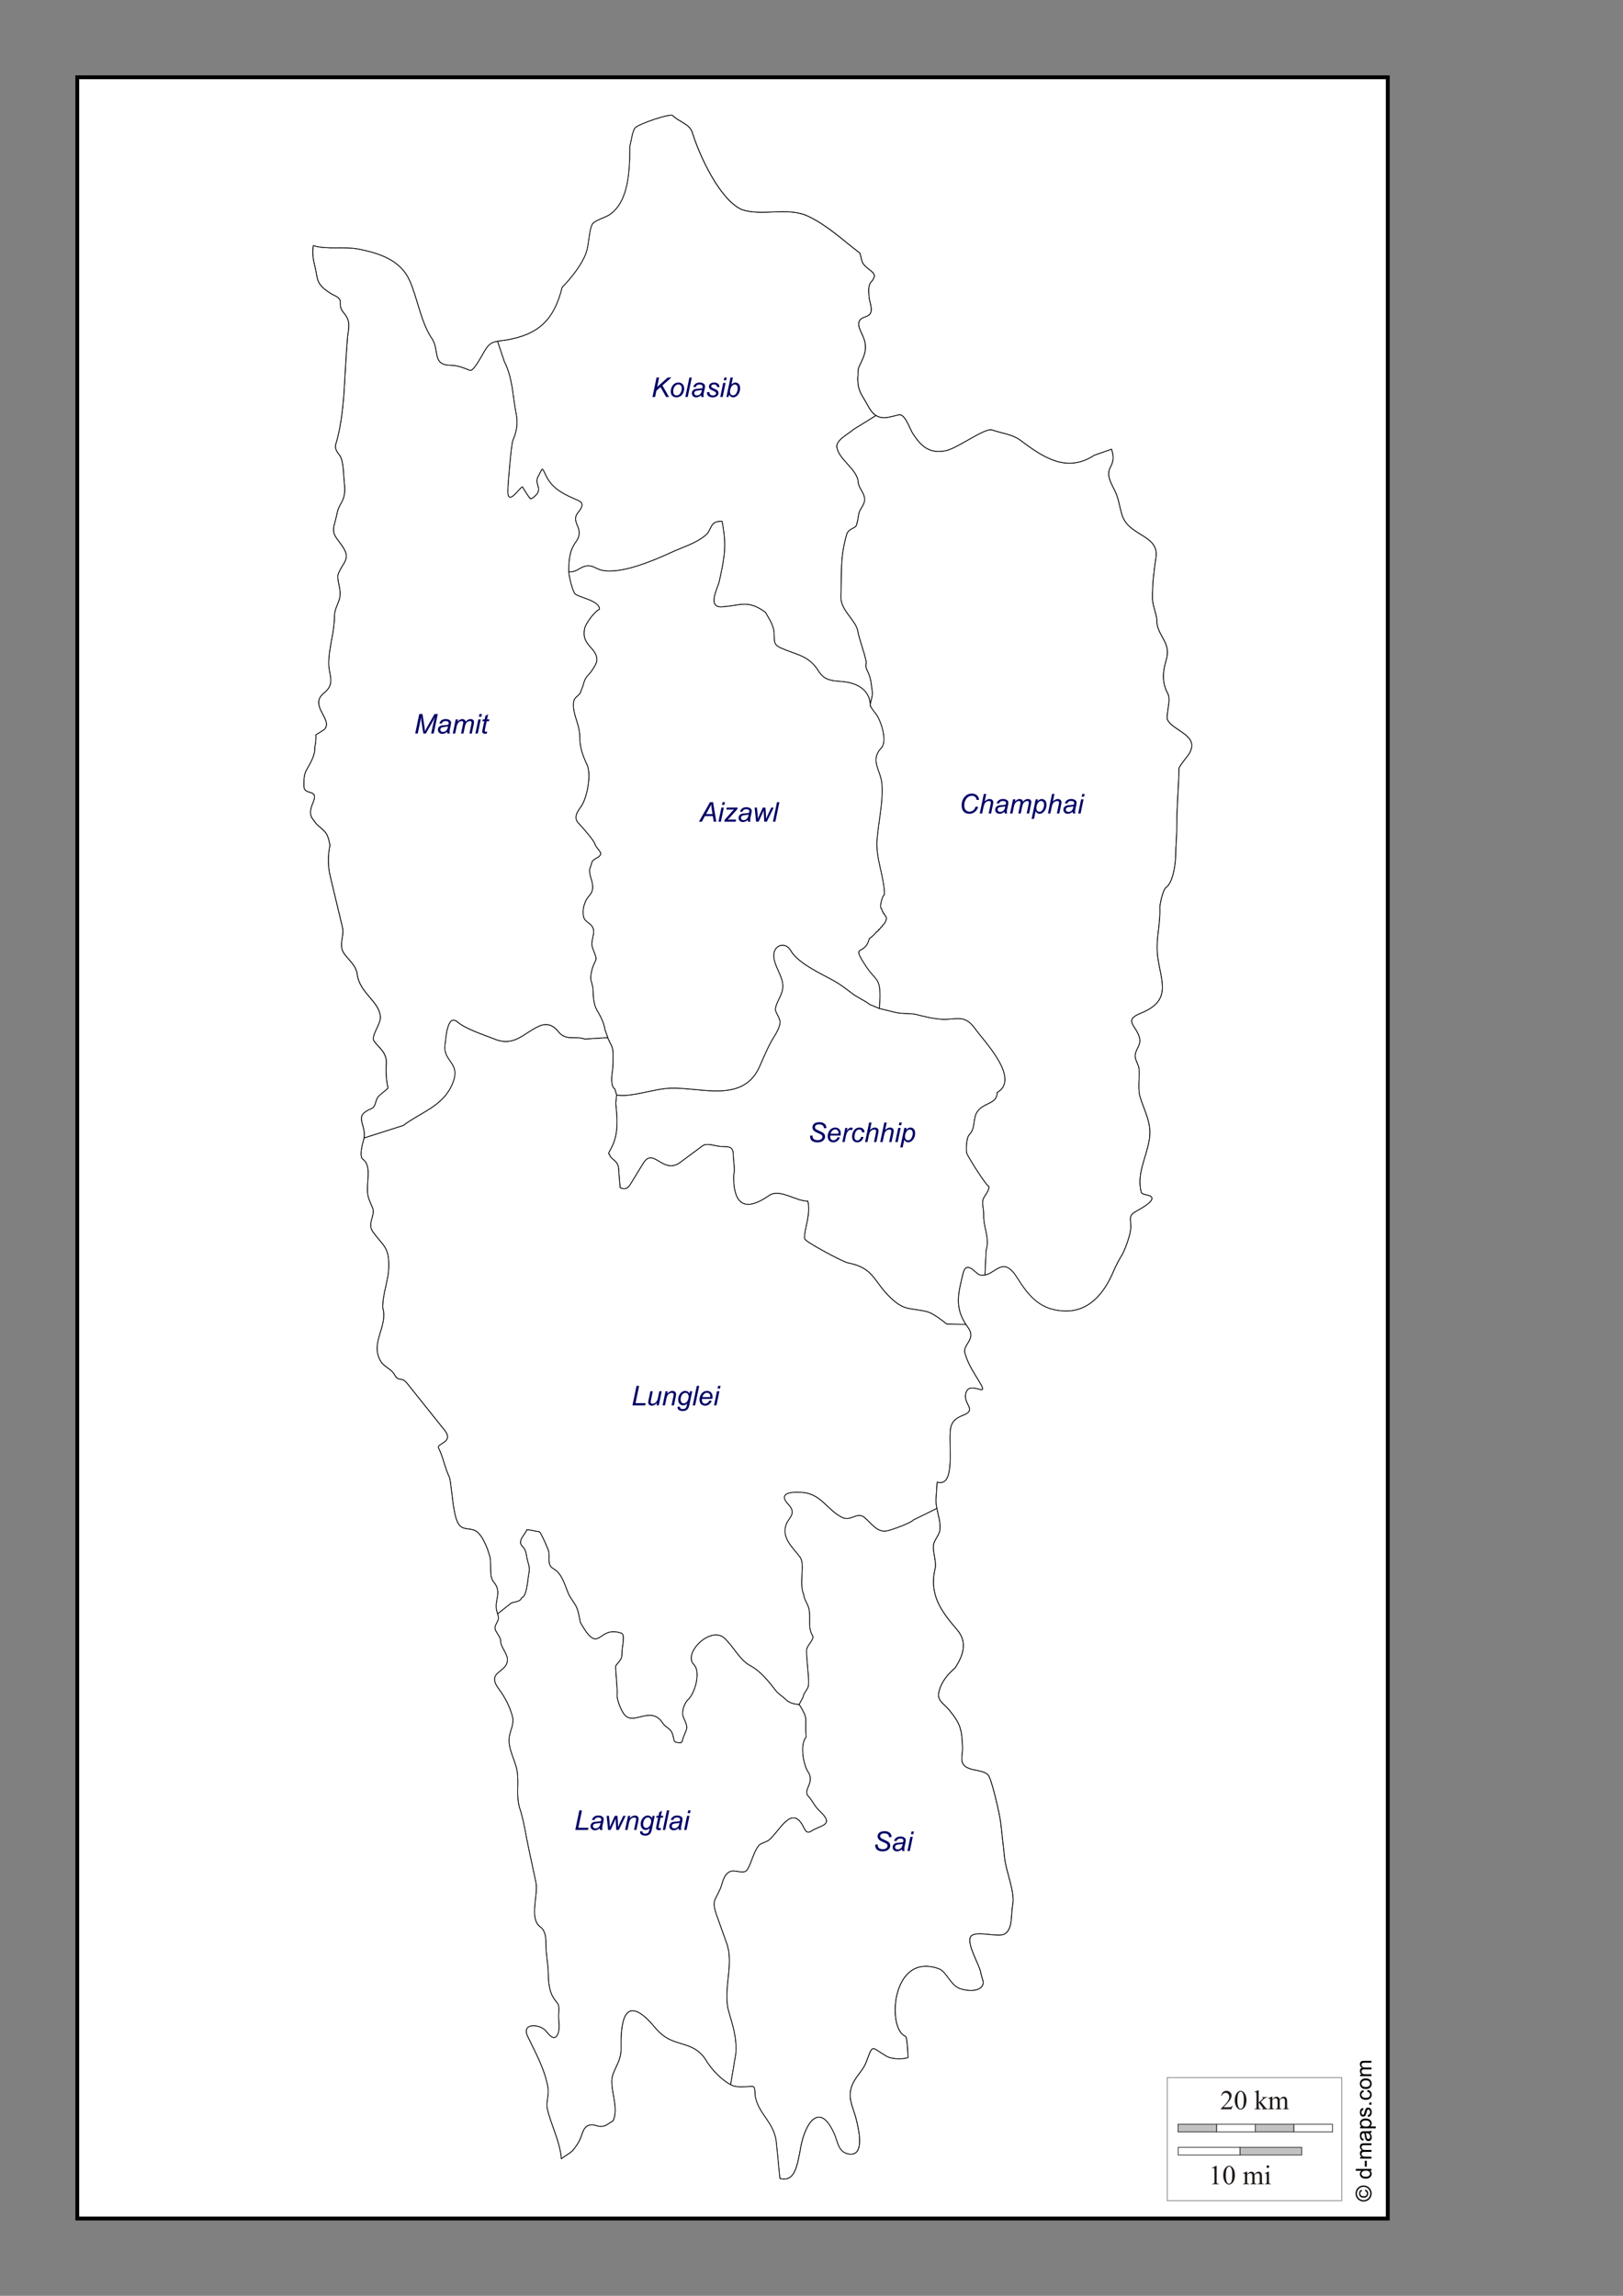 <?xml version="1.0" encoding="UTF-8"?>
<!DOCTYPE svg PUBLIC "-//W3C//DTD SVG 1.1//EN" "http://www.w3.org/Graphics/SVG/1.1/DTD/svg11.dtd">
<!-- Creator: CorelDRAW -->
<svg xmlns="http://www.w3.org/2000/svg" xml:space="preserve" width="210mm" height="297mm" style="shape-rendering:geometricPrecision; text-rendering:geometricPrecision; image-rendering:optimizeQuality; fill-rule:evenodd; clip-rule:evenodd" viewBox="0 0 210 297" xmlns:xlink="http://www.w3.org/1999/xlink">
 <rect x="0" y="0" width="210" height="297" fill="#808080" stroke="none"/>
 <defs>
  <style type="text/css">
   <![CDATA[
    .str2 {stroke:#2F3133;stroke-width:0.1}
    .str1 {stroke:black;stroke-width:0.1;stroke-opacity:0.502}
    .str0 {stroke:black;stroke-width:0.1}
    .str3 {stroke:black;stroke-width:0.5}
    .fil8 {fill:none}
    .fil0 {fill:white}
    .fil7 {fill:#1F1A17;fill-rule:nonzero}
    .fil5 {fill:#C2C1C1;fill-rule:nonzero}
    .fil6 {fill:white;fill-rule:nonzero}
    .fil4 {fill:black;fill-rule:nonzero}
    .fil2 {fill:#000066;fill-rule:nonzero}
    .fil3 {fill:white;fill-rule:nonzero;fill-opacity:0.502}
    .fil1 {fill:white;fill-opacity:0.702}
   ]]>
  </style>
 </defs>
 <g id="Plan_x0020_1">
  <path class="fil0 str0" d="M64.378 208.77l1.809 -1.427c0.411,-0.114 1.157,-0.149 1.299,-0.644 0.644,-0.162 0.767,-2.087 0.858,-2.65 0.131,-0.81 0.236,-1.131 -0.024,-1.91 -0.271,-0.813 -0.112,-1.473 -0.763,-2.125 -0.69,-0.691 0.454,-1.555 0.596,-2.124 0.488,0 1.114,0.202 1.645,0.263 0.144,0.017 1.155,2.237 1.216,2.602 0.131,0.795 -0.238,1.711 0.596,2.172 1.136,0.628 1.471,2.15 1.954,3.247 0.276,0.626 0.783,1.168 1.049,1.766 0.273,0.615 0.337,1.326 0.5,1.981 2.531,4.44 2.168,0.224 5.315,1.361 0.481,0.174 0.071,1.813 0.071,2.22 0,1.233 -0.134,1.07 -0.81,1.981 -0.126,0.17 0.25,2.976 0.167,3.748 -0.07,0.651 0.57,2.182 1.001,2.65 1.21,1.312 3.356,-1.287 4.862,0.979 0.499,0.751 1.099,0.638 1.359,1.647 0.197,0.766 0.019,0.931 1.025,0.931 0.009,-0.036 0.11,-0.111 0.143,-0.119 0.448,-1.791 1.016,-1.375 0.167,-3.175 -0.3,-0.636 0.136,-1.866 0.643,-2.316 0.809,-0.716 1.672,-3.53 0.715,-4.488 -1.468,-1.47 2.2,-5.078 3.98,-3.414 1.209,1.13 1.945,2.821 3.384,3.581 1.252,0.661 2.303,1.979 3.194,3.127 0.341,0.478 0.932,0.802 1.359,1.229 0.425,0.425 1.121,0.621 1.716,0.621l0 0 0.25 0.394c0.228,0.391 0.62,1.084 0.62,1.54 0,0.751 -0.028,1.559 0.036,2.304 -0.826,0.947 -0.368,3.565 0.262,4.512 0.909,1.366 -0.711,2.332 0,3.103 0.569,0.618 0.82,1.328 1.502,1.957 2.018,1.866 0.069,1.816 -1.025,2.554 -0.752,0.507 -0.908,-0.18 -1.192,-0.692 -1.484,-2.678 -3.015,0.812 -4.362,1.886 -0.348,0.277 -1.021,0.397 -1.263,0.668 -0.743,0.83 -0.933,2.209 -1.525,3.151 -0.412,0.655 -1.398,0.081 -2.002,0.191 -0.891,0.163 -1.154,1.204 -1.382,1.981 -0.683,1.825 -1.323,1.667 -0.572,3.772l1.287 3.605c0.979,2.743 -0.539,6.023 0.262,8.809 0.548,1.906 1.077,3.471 0.906,5.502l-0.667 3.975 0 0c-1.196,-0.634 -2.475,-1.967 -3.17,-3.127 -1.46,-2.437 -3.691,-1.803 -5.577,-3.247 -0.852,-0.652 -1.338,-1.456 -2.074,-2.148 -3.458,-3.254 -3.361,1.927 -3.361,3.939 0,1.74 -1.14,2.705 -1.192,4.01 -0.066,1.657 0.896,3.71 0.167,5.24 -0.623,0.33 -0.845,0.728 -1.609,0.728 -0.389,0 -0.737,-0.203 -1.12,-0.203 -1.104,0 -1.178,1.003 -1.525,1.814 -0.228,0.533 -0.49,0.869 -0.81,1.313 -0.393,0.544 -1.15,0.835 -1.645,1.277l0 0c-0.145,-2.21 -1.286,-4.269 -1.8,-6.421 -0.222,-0.93 0.235,-1.825 0.071,-2.793 -0.404,-2.391 -1.603,-4.503 -2.622,-6.636 -0.873,-1.828 1.626,-1.652 2.407,-0.668 0.296,0.373 0.995,1.298 1.43,0.477 0.41,-0.774 0.117,-1.793 0.167,-2.674 0.096,-1.673 -0.072,-1.115 -0.739,-2.244 -0.489,-0.827 -0.596,-2.022 -0.596,-3.032 -0.034,-1.236 -0.31,-2.498 -0.31,-3.843 0,-0.792 -0.072,-1.708 -0.715,-2.172 -1.517,-1.096 -0.225,-4.113 -0.596,-5.848l-0.929 -4.345c-0.376,-1.758 -0.635,-3.677 -1.192,-5.3 -0.451,-1.657 -0.025,-3.183 -0.31,-4.75 -0.254,-1.398 -1.224,-2.894 -1.001,-4.345 0.127,-0.828 0.63,-1.711 0.429,-2.554 -0.307,-1.286 -0.985,-2.589 -1.764,-3.628 -1.758,-2.348 1.096,-2.07 1.096,-3.819 0,-0.816 -0.931,-1.695 -0.882,-2.459 0,-0.643 -1.002,-1.286 -0.643,-2.005 0.391,-0.782 0.441,-0.829 0.253,-1.462l0 0z"/>
  <path class="fil0 str0" d="M94.537 269.696l0.667 -3.975c0.171,-2.031 -0.357,-3.597 -0.906,-5.502 -0.801,-2.786 0.717,-6.066 -0.262,-8.809l-1.287 -3.605c-0.751,-2.105 -0.111,-1.946 0.572,-3.772 0.228,-0.778 0.491,-1.819 1.382,-1.981 0.604,-0.11 1.59,0.464 2.002,-0.191 0.593,-0.942 0.782,-2.321 1.525,-3.151 0.243,-0.271 0.915,-0.391 1.263,-0.668 1.346,-1.074 2.878,-4.564 4.362,-1.886 0.284,0.512 0.439,1.2 1.192,0.692 1.094,-0.738 3.042,-0.689 1.025,-2.554 -0.681,-0.63 -0.932,-1.34 -1.502,-1.957 -0.711,-0.771 0.909,-1.737 0,-3.103 -0.63,-0.947 -1.089,-3.564 -0.262,-4.512 -0.063,-0.745 -0.036,-1.552 -0.036,-2.304 0,-0.456 -0.392,-1.149 -0.62,-1.54l-0.25 -0.394 0 0 0.524 -0.991c0,-0.35 0.479,-0.872 0.62,-1.241 0.25,-0.658 -0.258,-3.847 -0.191,-4.798 0.045,-0.634 1.075,-1.395 0.763,-1.886 -0.651,-1.02 -0.177,-2.343 -0.477,-3.509 -0.166,-0.644 -0.606,-1.119 -0.667,-1.814 -0.651,-1.465 0.239,-3.858 -0.477,-4.822 -0.914,-1.231 -2.403,-2.415 -1.788,-4.201 0.314,-0.911 1.425,-1.395 0.286,-2.602 -1.618,-1.714 1.006,-1.67 2.074,-1.528 2.217,0.295 3.034,2.272 4.886,3.199 1.138,0.57 1.929,-0.773 2.884,0 0.947,0.766 1.669,2.076 3.051,1.719 0.653,-0.169 2.906,-0.966 3.289,-1.385l3.042 -1.498 0 0c0.203,1.042 0.579,2.129 0.343,3.025 -0.159,0.602 -0.75,1.182 -0.786,1.79 -0.055,0.905 0.319,1.861 0.262,2.769 -0.885,3.54 0.666,5.631 2.812,8.14 1.447,1.692 0.67,3.454 -0.255,4.906 -0.935,0.829 -1.778,1.717 -2.128,3.19 -0.247,1.039 0.713,1.493 1.285,2.19 1.515,1.846 1.696,2.495 1.789,4.969 0.037,0.981 -0.52,2.061 0.691,2.602 0.871,0.389 1.824,0.255 2.574,0.859 0.499,0.402 1.571,5.306 1.668,6.183 0.175,1.567 0.35,3.135 0.524,4.703 0.188,1.688 1.337,4.31 1.036,5.912 -0.242,1.287 0.046,3.27 -1.095,3.856 -0.842,0.432 -3.587,-0.47 -4.284,0.238 -0.769,0.781 1.17,3.893 1.238,4.712 0.018,0.215 0.353,1.159 0.333,1.333 -0.159,1.355 -2.423,1.073 -3.237,0.666 -1.101,-0.55 -1.574,-2.133 -2.523,-2.475 -6.166,-2.224 -6.711,7.83 -4.332,8.711 0.195,0.072 0.312,1.322 0.358,2.765 -0.282,0.189 -1.922,0.346 -2.819,-0.175 -2.046,-1.19 -1.667,-1.65 -2.622,0.836 -0.391,1.018 -1.308,1.77 -1.764,2.841 -0.725,1.703 0.102,2.865 0.5,4.488 0.299,1.219 1.213,4.941 -1.049,4.488 -1.298,-0.26 -1.361,-1.619 -1.811,-2.626 -1.932,-4.319 -3.781,-1.219 -4.314,1.719 -0.496,2.736 -0.827,4.554 -2.717,4.082l-0.453 -4.631c-0.266,-2.664 -2.283,-3.611 -2.741,-6.016 -0.058,-0.302 0.071,-1.265 -0.357,-1.265 -0.909,0 -1.966,0.234 -2.812,-0.215l0 0z"/>
  <path class="fil0 str0" d="M79.784 141.649c1.9,0.337 4.841,-0.822 7.031,-0.883 3.921,-0.109 9.317,1.961 11.44,-2.745 0.575,-1.276 1.162,-2.768 1.931,-3.963 0.293,-0.455 0.739,-1.271 0.739,-1.838 0,-0.539 -0.741,-1.426 -0.596,-1.766 0.174,-0.989 0.953,-1.77 0.953,-2.865 0,-1.387 -1.168,-2.601 -1.168,-3.987 0,-1.413 1.538,-1.806 2.193,-0.644 0.942,1.67 4.015,3.037 5.672,3.963 0.746,0.417 1.573,1.054 2.288,1.599 0.705,0.537 1.665,0.934 2.288,1.432l1.216 0.501 0 0 2.05 0.501c0.934,0.233 1.942,0.074 2.86,0.31 0.961,0.247 1.914,0.477 2.908,0.573 2.088,0.201 3.14,-0.815 4.624,1.289 1.039,1.474 5.905,6.443 2.812,8.212 0,1.812 -2.443,1.125 -2.884,3.27 -0.185,0.93 -0.092,1.517 -0.763,2.244 -0.297,0.323 -0.43,1.975 -0.262,2.387 0.209,0.513 2.472,4.152 2.86,4.249 0,0.615 -0.484,1.025 -0.739,1.599 -0.229,0.516 0.075,1.446 0.048,2.053 -0.072,1.586 0.841,3.057 0.31,4.607l-0.143 3.203 0 0c-0.224,0.043 -0.461,0.042 -0.715,-0.028 -0.499,-0.138 -1.685,-1.968 -2.121,-0.191 -0.634,2.582 -1.109,4.359 0.366,6.605l0 0 -2.475 -0.04c-0.598,-0.479 -1.812,-1.418 -2.538,-1.599 -2.22,-0.555 -2.867,-0.048 -4.695,-1.766 -2.284,-2.147 -2.131,-3.895 -5.577,-4.559 -0.648,-0.125 -5.439,-2.694 -5.529,-3.056 -0.267,-0.067 0.219,-2.035 0.286,-2.363 0.158,-0.776 0.263,-1.786 0.071,-2.554 -1.542,0 -3.669,-1.671 -5.005,-0.74 -4.046,2.821 -4.626,-0.147 -4.6,-2.602 0.23,-0.794 -0.048,-1.822 -0.048,-2.65 0,-1.223 -0.672,-1.02 -1.692,-1.098 -0.626,-0.048 -1.734,-0.471 -2.24,-0.096l-2.932 2.172c-2.215,1.641 -3.455,-2.046 -4.767,0.095l-1.287 2.101c-0.546,0.892 -0.752,1.459 -1.716,1.074l-0.214 -2.554c-0.086,-1.028 -1.031,-1.08 -1.168,-1.766 -0.479,-0.119 0.806,-0.923 0.953,-3.509 0.071,-1.244 -0.042,-1.992 -0.143,-3.103l0.119 -1.074 0 0z"/>
  <path class="fil0 str0" d="M124.981 171.338l-2.475 -0.04c-0.598,-0.479 -1.812,-1.418 -2.538,-1.599 -2.22,-0.555 -2.867,-0.048 -4.695,-1.766 -2.284,-2.147 -2.131,-3.895 -5.577,-4.559 -0.648,-0.125 -5.439,-2.694 -5.529,-3.056 -0.267,-0.067 0.219,-2.035 0.286,-2.363 0.158,-0.776 0.263,-1.786 0.071,-2.554 -1.542,0 -3.669,-1.671 -5.005,-0.74 -4.046,2.821 -4.626,-0.147 -4.6,-2.602 0.23,-0.794 -0.048,-1.822 -0.048,-2.65 0,-1.223 -0.672,-1.02 -1.692,-1.098 -0.626,-0.048 -1.734,-0.471 -2.24,-0.096l-2.932 2.172c-2.215,1.641 -3.455,-2.046 -4.767,0.095l-1.287 2.101c-0.546,0.892 -0.752,1.459 -1.716,1.074l-0.214 -2.554c-0.086,-1.028 -1.031,-1.08 -1.168,-1.766 -0.479,-0.119 0.806,-0.923 0.953,-3.509 0.071,-1.244 -0.042,-1.992 -0.143,-3.103l0.119 -1.074 0 0 -0.214 -0.764c-0.584,-0.333 -0.418,-1.718 -0.334,-2.268 0.125,-0.817 0.095,-1.553 0.095,-2.387 0,-0.838 -0.417,-1.271 -0.703,-2.005l0 0 -2.967 0.191c-1.315,-0.479 -2.43,0.31 -3.456,-1.003 -0.634,-0.811 -1.459,-1.113 -2.455,-0.668 -1.99,0.888 -3.199,2.694 -5.696,1.695 -1.347,-0.539 -3.761,-1.296 -4.838,-2.22 -1.339,-1.149 -1.526,1.988 -1.645,2.96 -0.272,2.228 2.105,2.237 0.977,4.989 -1.211,2.955 -4.081,3.682 -6.364,5.419l-5.077 1.623 0 0c-0.153,0.597 -0.726,2.363 -0.143,2.769 1.184,0.825 0.373,3.127 0.62,4.559 0.126,0.73 0.404,1.125 0.643,1.79 0.331,0.919 -0.762,1.942 0.024,3.032 1.268,1.76 2.05,1.903 2.05,4.297 0,2.013 -0.786,3.508 -0.786,5.49 0.698,2.486 -1.603,4.439 -0.334,6.827 0.479,0.901 1.437,1.064 1.859,1.862 0.509,0.962 0.922,0.231 1.597,1.074l4.886 6.111c1.28,1.6 -1.097,1.685 -0.786,2.292 0.595,1.16 0.839,2.658 1.43,3.843 0.324,1.438 0.426,4.978 1.192,6.04 0.556,0.772 1.32,0.454 2.074,0.788 0.966,0.428 1.706,2.441 1.954,3.438 0.201,0.808 -0.094,2.54 0.429,3.151 1.282,1.499 0.019,2.429 0.477,3.915 0.033,0.105 0.061,0.198 0.086,0.281l0 0 1.809 -1.427c0.411,-0.114 1.157,-0.149 1.299,-0.644 0.644,-0.162 0.767,-2.087 0.858,-2.65 0.131,-0.81 0.236,-1.131 -0.024,-1.91 -0.271,-0.813 -0.112,-1.473 -0.763,-2.125 -0.69,-0.691 0.454,-1.555 0.596,-2.124 0.488,0 1.114,0.202 1.645,0.263 0.144,0.017 1.155,2.237 1.216,2.602 0.131,0.795 -0.238,1.711 0.596,2.172 1.136,0.628 1.471,2.15 1.954,3.247 0.276,0.626 0.783,1.168 1.049,1.766 0.273,0.615 0.337,1.326 0.5,1.981 2.531,4.44 2.168,0.224 5.315,1.361 0.481,0.174 0.071,1.813 0.071,2.22 0,1.233 -0.134,1.07 -0.81,1.981 -0.126,0.17 0.25,2.976 0.167,3.748 -0.07,0.651 0.57,2.182 1.001,2.65 1.21,1.312 3.356,-1.287 4.862,0.979 0.499,0.751 1.099,0.638 1.359,1.647 0.197,0.766 0.019,0.931 1.025,0.931 0.009,-0.036 0.11,-0.111 0.143,-0.119 0.448,-1.791 1.016,-1.375 0.167,-3.175 -0.3,-0.636 0.136,-1.866 0.643,-2.316 0.809,-0.716 1.672,-3.53 0.715,-4.488 -1.468,-1.47 2.2,-5.078 3.98,-3.414 1.209,1.13 1.945,2.821 3.384,3.581 1.252,0.661 2.303,1.979 3.194,3.127 0.341,0.478 0.932,0.802 1.359,1.229 0.425,0.425 1.121,0.621 1.716,0.621l0 0 0.524 -0.991c0,-0.35 0.479,-0.872 0.62,-1.241 0.25,-0.658 -0.258,-3.847 -0.191,-4.798 0.045,-0.634 1.075,-1.395 0.763,-1.886 -0.651,-1.02 -0.177,-2.343 -0.477,-3.509 -0.166,-0.644 -0.606,-1.119 -0.667,-1.814 -0.651,-1.465 0.239,-3.858 -0.477,-4.822 -0.914,-1.231 -2.403,-2.415 -1.788,-4.201 0.314,-0.911 1.425,-1.395 0.286,-2.602 -1.618,-1.714 1.006,-1.67 2.074,-1.528 2.217,0.295 3.034,2.272 4.886,3.199 1.138,0.57 1.929,-0.773 2.884,0 0.947,0.766 1.669,2.076 3.051,1.719 0.653,-0.169 2.906,-0.966 3.289,-1.385l3.042 -1.498 0 0c-0.082,-0.42 -0.136,-0.833 -0.11,-1.224l0.142 -2.155c2.035,0.588 1.669,-3.105 1.669,-5.46 0,-1.589 -0.025,-2.536 1.645,-3.175 1.919,-0.735 0.084,-1.401 0.381,-2.793 0.412,-1.927 3.064,0.657 1.907,-1.337 -0.793,-1.365 -1.557,-2.363 -2.002,-3.939 -0.321,-1.136 1.538,-1.766 0.381,-3.342 -0.09,-0.123 -0.175,-0.245 -0.254,-0.365l0 0z"/>
  <path class="fil0 str0" d="M112.603 91.328c0,-1.841 -1.366,-2.772 -2.932,-3.056 -1.531,-0.278 -2.831,0.066 -3.766,-1.456 -1.245,-2.028 -2.818,-2.075 -4.814,-2.96 -1.072,-0.475 -0.874,-0.901 -0.929,-1.934 -0.055,-1.01 -0.615,-1.812 -1.12,-2.697 -2.233,-1.679 -3.234,-0.874 -5.625,-0.716 -1.997,0.132 -0.529,-2.504 -0.357,-3.294 0.677,-3.11 0.984,-4.64 0.357,-7.782 -1.687,0 -1.225,1.096 -2.145,1.838 -1.353,1.091 -2.859,1.479 -4.409,2.196 -2.25,1.04 -6.608,2.904 -9.057,2.292 -0.727,-0.182 -1.194,-0.711 -2.026,-0.525 -0.86,0.192 -1.158,0.837 -2.193,0.74l0 0c0,-1.464 0.061,-2.686 0.929,-3.891 1.251,-1.737 -0.797,-2.457 0.262,-3.772 1.004,-1.246 0.497,-1.357 -0.643,-1.862 -1.553,-0.688 -2.77,-1.395 -3.504,-2.936 -0.589,-1.236 -0.395,-0.904 -0.929,0 -0.601,1.017 0.276,1.371 -0.119,2.244 -0.096,0.212 -0.974,1.097 -1.049,0.644 -0.083,-0.012 -0.845,-1.239 -0.929,-1.408 -0.318,0 -1.907,2.606 -1.907,0.549 0,-0.796 0.457,-6.116 0.643,-6.541 0.513,-1.169 0.684,-2.251 0.429,-3.533 -0.469,-2.355 -0.411,-4.476 -1.525,-6.708l-0.877 -2.621 0 0c0.318,-0.053 0.673,-0.079 1.091,-0.148 4.253,-0.709 6.224,-2.63 7.269,-6.827 1.099,-1.1 2.543,-2.916 3.075,-4.392 0.42,-1.165 0.341,-2.644 0.786,-3.7 0.23,-0.544 1.637,-0.89 2.216,-1.265 2.607,-1.686 2.669,-5.966 2.669,-8.88 0.191,-0.612 0.321,-1.935 0.691,-2.387 0.396,-0.484 4.551,-1.911 4.862,-1.599 0.803,0.805 2.212,1.094 2.55,2.196 0.873,2.844 3.502,8.685 6.411,9.978 2.722,0.908 5.934,-0.416 8.628,0.883 2.508,1.21 4.487,3.107 6.65,4.75l0 0c0.103,0.321 0.159,0.63 0.238,0.955 0.119,0.487 0.505,0.793 0.882,1.098 0.299,0.242 0.763,0.518 0.763,0.955 -0.101,0.219 -0.188,0.479 -0.357,0.644 -0.468,0.458 -0.414,1.216 -0.357,1.838 0,0.945 0.911,2.332 -0.429,2.745 -1.18,0.364 -1.012,1.086 -0.572,2.029 0.318,0.681 0.583,1.253 0.548,2.053 -0.035,0.814 -0.473,1.624 -0.81,2.34 -0.221,0.468 -0.102,0.977 -0.191,1.48 0,1.808 0.589,2.221 1.335,3.628 0.33,0.623 0.672,1.014 1.039,1.242l0 0 -2.898 1.79c-0.635,0.59 -2.366,1.396 -2.169,2.363 0.33,1.62 2.663,2.812 2.765,4.488 0.051,0.846 1.078,1.576 0.763,2.602 -0.149,0.484 -0.441,0.781 -0.62,1.218 -0.118,0.288 -0.189,1.256 -0.31,1.408 0.048,0.838 -1.074,0.601 -1.335,1.528 -0.417,1.483 -0.636,2.817 -0.667,4.416l-0.071 3.676c-0.033,1.723 1.904,2.97 2.169,4.345 0.261,1.357 0.822,2.608 1.12,4.106 -0.175,0.664 0.076,0.907 0.31,1.48 0.307,0.751 0.333,1.459 0.453,2.244 0.109,0.715 -0.262,1.234 -0.262,1.91l0 0z"/>
  <path class="fil0 str0" d="M112.603 91.328c0.222,0.431 0.528,0.753 0.798,1.134 0.561,0.79 1.524,3.54 0.536,4.392 -1.352,1.525 0.002,2.844 0.154,4.475 0.211,2.26 -0.426,4.952 -0.619,7.283 -0.205,2.47 0.952,4.74 0.952,7.14 -0.279,0.093 -0.727,1.758 -0.333,1.856 0.017,0.121 0.069,0.398 0.19,0.428 0,0.104 -0.011,0.116 0.095,0.143l0 0.095c0.098,0.025 0.19,0.173 0.19,0.286 0.347,0.116 -0.138,1.046 -0.333,1.095 -0.022,0.087 -0.074,0.104 -0.095,0.19 -0.224,0.056 -0.17,0.316 -0.428,0.381l0 0.095c-0.092,0.023 -0.12,0.051 -0.143,0.143 -0.087,0.022 -0.104,0.074 -0.19,0.095 -0.04,0.162 -0.785,0.827 -0.904,0.857 -0.611,2.443 -2.515,0.462 -0.381,3.665 1.226,1.84 1.761,1.36 1.761,3.856l-0.083 1.517 0 0 2.05 0.501c0.934,0.233 1.942,0.074 2.86,0.31 0.961,0.247 1.914,0.477 2.908,0.573 2.088,0.201 3.14,-0.815 4.624,1.289 1.039,1.474 5.905,6.443 2.812,8.212 0,1.812 -2.443,1.125 -2.884,3.27 -0.185,0.93 -0.092,1.517 -0.763,2.244 -0.297,0.323 -0.43,1.975 -0.262,2.387 0.209,0.513 2.472,4.152 2.86,4.249 0,0.615 -0.484,1.025 -0.739,1.599 -0.229,0.516 0.075,1.446 0.048,2.053 -0.072,1.586 0.841,3.057 0.31,4.607l-0.143 3.203 0 0c1.463,-0.282 2.386,-2.459 4.123,0.306 1.549,2.466 3.006,4.204 6.078,4.345 3.338,0.153 5.28,-2.417 6.435,-5.156 0.24,-0.569 0.79,-1.652 1.12,-2.148 0.206,-0.31 1.12,-2.499 1.12,-3.628 0,-0.894 -0.357,-1.388 0.62,-1.934 0.459,-0.256 2.301,-1.224 2.097,-1.79 -0.174,-0.482 -1.262,-0.276 -1.382,-0.74 -0.613,-2.355 0.668,-4.413 1.049,-6.779 0.361,-2.246 -0.708,-3.742 -1.239,-5.705 -0.259,-0.957 0.041,-2.946 -0.119,-3.628 -0.161,-0.686 -0.668,-1.172 -0.381,-1.981 0.209,-0.588 0.634,-1.084 0.5,-1.743 -0.343,-1.687 -2.25,-2.337 0.143,-3.294 4.431,-1.773 2.308,-4.566 2.121,-8.021 -0.102,-1.882 0.429,-3.731 0.341,-5.636 -0.021,-0.452 0.43,-2.353 0.762,-2.57 0.99,-0.649 1.285,-3.318 1.285,-4.189 0,-1.285 0.143,-2.436 0.143,-3.713 0,-2.494 0.234,-5.178 0.286,-7.521 0.006,-0.303 1.106,-1.559 1.333,-1.952 1.39,-2.405 -2.137,-2.869 -2.856,-4.427 -0.109,-1.018 0.525,-2.499 0.065,-3.342 -0.746,-1.367 -0.667,-2.773 -0.214,-4.249 0.707,-2.302 -0.954,-2.981 -1.192,-4.894 0.086,-0.916 -0.572,-2.147 -0.572,-3.175 0,-1.882 0.174,-3.439 0.453,-5.252 0.454,-2.947 -3.466,-2.745 -4.362,-5.443 -0.371,-1.12 -0.396,-2.02 -0.929,-3.151 -0.492,-1.043 -1.222,-2.075 -0.548,-3.199 0.42,-0.842 0.351,-1.423 0.09,-2.232l0 0 -2.235 0.775c-3.526,2.313 -6.527,0.353 -9.557,-1.934 -1.019,-0.769 -2.467,-0.911 -3.67,-1.337 -0.891,-0.315 -4.431,2.342 -5.935,2.674 -2.214,0.488 -3.311,-0.646 -4.338,-2.244 -0.359,-0.559 -1.005,-2.601 -1.811,-2.387 -1.182,0.314 -2.11,0.598 -2.917,0.096l0 0 -2.898 1.79c-0.635,0.59 -2.366,1.396 -2.169,2.363 0.33,1.62 2.663,2.812 2.765,4.488 0.051,0.846 1.078,1.576 0.763,2.602 -0.149,0.484 -0.441,0.781 -0.62,1.218 -0.118,0.288 -0.189,1.256 -0.31,1.408 0.048,0.838 -1.074,0.601 -1.335,1.528 -0.417,1.483 -0.636,2.817 -0.667,4.416l-0.071 3.676c-0.033,1.723 1.904,2.97 2.169,4.345 0.261,1.357 0.822,2.608 1.12,4.106 -0.175,0.664 0.076,0.907 0.31,1.48 0.307,0.751 0.333,1.459 0.453,2.244 0.109,0.715 -0.262,1.234 -0.262,1.91l0 0z"/>
  <path class="fil0 str0" d="M112.603 91.328c0,-1.841 -1.366,-2.772 -2.932,-3.056 -1.531,-0.278 -2.831,0.066 -3.766,-1.456 -1.245,-2.028 -2.818,-2.075 -4.814,-2.96 -1.072,-0.475 -0.874,-0.901 -0.929,-1.934 -0.055,-1.01 -0.615,-1.812 -1.12,-2.697 -2.233,-1.679 -3.234,-0.874 -5.625,-0.716 -1.997,0.132 -0.529,-2.504 -0.357,-3.294 0.677,-3.11 0.984,-4.64 0.357,-7.782 -1.687,0 -1.225,1.096 -2.145,1.838 -1.353,1.091 -2.859,1.479 -4.409,2.196 -2.25,1.04 -6.608,2.904 -9.057,2.292 -0.727,-0.182 -1.194,-0.711 -2.026,-0.525 -0.86,0.192 -1.158,0.837 -2.193,0.74l0 0c0,0.504 0.503,2.665 0.882,2.912 0.74,0.485 3.098,0.849 3.098,1.934 -0.582,0.194 -1.749,1.779 -1.907,2.411 -0.575,2.302 1.681,2.525 1.549,4.249 -0.036,0.471 -0.76,1.501 -1.096,1.838 -0.644,0.646 -0.535,1.214 -0.929,2.005 -0.171,0.884 -1.001,0.619 -1.001,1.838 0,1.483 0.834,2.581 0.834,4.273 0,1.315 0.404,2.38 0.93,3.485 0.603,1.268 -0.003,4.306 -0.739,5.371 -0.492,0.711 -1.106,1.47 -0.31,2.268 0.389,0.389 1.967,2.186 2.05,2.602 0.328,0.875 1.365,1.214 0.286,1.814 -0.86,0.478 -0.55,0.494 -0.882,1.289 -0.409,0.981 0.997,2.396 -0.095,3.581 -0.625,0.678 -0.949,1.756 -0.763,2.721 0.163,0.844 1.239,0.843 1.311,1.862 0.037,0.528 -0.213,1.087 -0.238,1.623 -0.033,0.681 0.735,1.728 0.5,2.196 -0.38,0.759 -0.563,1.307 -0.643,2.196 0,0.576 0.31,1.023 0.31,1.671 0,0.774 0.087,1.869 0.477,2.53 0.424,0.721 0.939,1.649 1.049,2.53l0.37 1.05 0 0c0.286,0.734 0.703,1.167 0.703,2.005 0,0.834 0.03,1.57 -0.095,2.387 -0.084,0.55 -0.25,1.935 0.334,2.268l0.214 0.764 0 0c1.9,0.337 4.841,-0.822 7.031,-0.883 3.921,-0.109 9.317,1.961 11.44,-2.745 0.575,-1.276 1.162,-2.768 1.931,-3.963 0.293,-0.455 0.739,-1.271 0.739,-1.838 0,-0.539 -0.741,-1.426 -0.596,-1.766 0.174,-0.989 0.953,-1.77 0.953,-2.865 0,-1.387 -1.168,-2.601 -1.168,-3.987 0,-1.413 1.538,-1.806 2.193,-0.644 0.942,1.67 4.015,3.037 5.672,3.963 0.746,0.417 1.573,1.054 2.288,1.599 0.705,0.537 1.665,0.934 2.288,1.432l1.216 0.501 0 0 0.083 -1.517c0,-2.496 -0.535,-2.015 -1.761,-3.856 -2.135,-3.203 -0.23,-1.222 0.381,-3.665 0.119,-0.03 0.864,-0.695 0.904,-0.857 0.087,-0.022 0.104,-0.074 0.19,-0.095 0.023,-0.092 0.051,-0.12 0.143,-0.143l0 -0.095c0.258,-0.065 0.204,-0.325 0.428,-0.381 0.022,-0.087 0.074,-0.104 0.095,-0.19 0.196,-0.049 0.68,-0.979 0.333,-1.095 0,-0.112 -0.092,-0.261 -0.19,-0.286l0 -0.095c-0.106,-0.026 -0.095,-0.039 -0.095,-0.143 -0.121,-0.03 -0.173,-0.307 -0.19,-0.428 -0.394,-0.099 0.055,-1.764 0.333,-1.856 0,-2.4 -1.157,-4.67 -0.952,-7.14 0.193,-2.331 0.829,-5.023 0.619,-7.283 -0.152,-1.631 -1.506,-2.95 -0.154,-4.475 0.988,-0.852 0.025,-3.603 -0.536,-4.392 -0.27,-0.381 -0.577,-0.703 -0.798,-1.134l0 0z"/>
  <path class="fil0 str0" d="M64.369 44.139l0.877 2.621c1.114,2.232 1.056,4.353 1.525,6.708 0.255,1.282 0.084,2.364 -0.429,3.533 -0.187,0.425 -0.643,5.745 -0.643,6.541 0,2.057 1.589,-0.549 1.907,-0.549 0.084,0.17 0.846,1.397 0.929,1.408 0.075,0.452 0.953,-0.432 1.049,-0.644 0.395,-0.873 -0.482,-1.226 0.119,-2.244 0.534,-0.904 0.341,-1.236 0.929,0 0.733,1.541 1.951,2.248 3.504,2.936 1.14,0.505 1.648,0.616 0.643,1.862 -1.06,1.315 0.989,2.035 -0.262,3.772 -0.869,1.205 -0.929,2.427 -0.929,3.891l0 0c0,0.504 0.503,2.665 0.882,2.912 0.74,0.485 3.098,0.849 3.098,1.934 -0.582,0.194 -1.749,1.779 -1.907,2.411 -0.575,2.302 1.681,2.525 1.549,4.249 -0.036,0.471 -0.76,1.501 -1.096,1.838 -0.644,0.646 -0.535,1.214 -0.929,2.005 -0.171,0.884 -1.001,0.619 -1.001,1.838 0,1.483 0.834,2.581 0.834,4.273 0,1.315 0.404,2.38 0.93,3.485 0.603,1.268 -0.003,4.306 -0.739,5.371 -0.492,0.711 -1.106,1.47 -0.31,2.268 0.389,0.389 1.967,2.186 2.05,2.602 0.328,0.875 1.365,1.214 0.286,1.814 -0.86,0.478 -0.55,0.494 -0.882,1.289 -0.409,0.981 0.997,2.396 -0.095,3.581 -0.625,0.678 -0.949,1.756 -0.763,2.721 0.163,0.844 1.239,0.843 1.311,1.862 0.037,0.528 -0.213,1.087 -0.238,1.623 -0.033,0.681 0.735,1.728 0.5,2.196 -0.38,0.759 -0.563,1.307 -0.643,2.196 0,0.576 0.31,1.023 0.31,1.671 0,0.774 0.087,1.869 0.477,2.53 0.424,0.721 0.939,1.649 1.049,2.53l0.37 1.05 0 0 -2.967 0.191c-1.315,-0.479 -2.43,0.31 -3.456,-1.003 -0.634,-0.811 -1.459,-1.113 -2.455,-0.668 -1.99,0.888 -3.199,2.694 -5.696,1.695 -1.347,-0.539 -3.761,-1.296 -4.838,-2.22 -1.339,-1.149 -1.526,1.988 -1.645,2.96 -0.272,2.228 2.105,2.237 0.977,4.989 -1.211,2.955 -4.081,3.682 -6.364,5.419l-5.077 1.623 0 0c0.246,-1.971 -1.466,-2.815 0.977,-3.819 0.495,-0.203 0.5,-0.994 0.763,-1.408 0.196,-0.31 1.05,-0.914 1.355,-1.23 -0.213,-0.93 -0.307,-1.963 -0.228,-3.154 0.098,-1.474 -1.011,-2.098 -1.571,-2.904 -0.475,-0.683 0.899,-2.22 0.809,-3.189 -0.189,-2.03 -2.68,-3.023 -2.999,-5.474 -0.198,-1.525 -1.789,-2.22 -1.999,-3.38 -0.167,-0.919 0.307,-1.781 0.095,-2.666 -0.523,-2.189 -1.047,-4.379 -1.571,-6.569 -0.365,-1.527 -0.31,-2.808 -0.055,-4.018 -0.021,-0.351 -0.177,-0.885 -0.295,-1.208 -0.293,-0.799 -1.14,-1.18 -1.609,-1.79 -0.357,-0.571 -0.608,-0.619 -0.608,-1.361 0,-0.506 0.268,-1.034 0.429,-1.492 0.524,-1.488 -1.287,-0.634 -1.287,-1.85 0,-0.828 -0.025,-1.501 0.405,-2.22 0.401,-0.669 1.106,-1.921 0.989,-2.721 0.137,-0.653 0.209,-1.205 0.143,-1.688l0 0 1.109 -0.7c1.203,-1.288 -2.084,-3.092 -0.048,-4.715 1.517,-1.209 0.62,-2.273 0.62,-3.843 0,-2.083 0.739,-3.983 0.739,-6.111 0,-1.019 0.636,-1.751 0.715,-2.602 0.094,-1.013 -0.286,-1.612 -0.286,-2.65 0.582,-1.808 1.893,-2.024 0.453,-3.987 -0.932,-1.27 -1.255,-1.462 -0.786,-3.055 0.271,-0.923 0.204,-1.354 0.715,-2.22 0.805,-1.367 0.462,-2.239 0.381,-3.724 -0.038,-0.714 -0.083,-1.418 -0.286,-2.077 -0.22,-0.713 -0.786,-0.852 -0.786,-1.743 1.275,-4.09 1.136,-9.069 1.525,-13.368 0,-0.867 0.383,-2.124 0.095,-2.912 -0.378,-1.036 -1.036,-0.984 -0.977,-2.22 0.034,-0.705 -0.751,-0.854 -1.239,-1.17 -0.954,-0.617 -1.639,-1.122 -1.811,-2.292 -0.204,-1.387 -0.709,-2.415 -0.453,-3.915l0 0c1.753,0.566 3.993,0.082 5.863,0.454 2.688,0.534 5.423,1.423 6.602,4.058 1.004,2.245 1.433,5.23 2.765,7.329 1.252,1.65 -0.027,3.652 2.646,3.652 0.787,0 1.681,0.36 2.383,0.645 0.525,0.213 1.747,-2.346 2.145,-2.889 0.451,-0.615 0.887,-0.787 1.435,-0.878l0 0z"/>
  <path class="fil0 str0" d="M40.53 31.768c-0.256,1.5 0.249,2.528 0.453,3.915 0.172,1.17 0.858,1.675 1.811,2.292 0.489,0.316 1.273,0.464 1.239,1.17 -0.059,1.236 0.599,1.184 0.977,2.22 0.287,0.788 -0.095,2.045 -0.095,2.912 -0.39,4.299 -0.25,9.279 -1.525,13.368 0,0.89 0.567,1.03 0.786,1.743 0.203,0.658 0.247,1.362 0.286,2.077 0.08,1.485 0.424,2.357 -0.381,3.724 -0.51,0.867 -0.444,1.297 -0.715,2.22 -0.468,1.593 -0.146,1.785 0.786,3.055 1.441,1.963 0.129,2.179 -0.453,3.987 0,1.037 0.38,1.637 0.286,2.65 -0.079,0.851 -0.715,1.583 -0.715,2.602 0,2.128 -0.739,4.028 -0.739,6.111 0,1.571 0.897,2.635 -0.62,3.843 -2.036,1.623 1.251,3.426 0.048,4.715l-1.109 0.7 0 0.005c0.066,0.482 -0.006,1.034 -0.143,1.688 0.117,0.8 -0.588,2.052 -0.989,2.721 -0.43,0.719 -0.405,1.392 -0.405,2.22 0,1.216 1.811,0.362 1.287,1.85 -0.161,0.458 -0.429,0.986 -0.429,1.492 0,0.741 0.25,0.79 0.608,1.361 0.469,0.611 1.316,0.992 1.609,1.79 0.118,0.323 0.274,0.857 0.295,1.208 -0.255,1.211 -0.31,2.491 0.055,4.018 0.523,2.189 1.047,4.379 1.571,6.569 0.212,0.885 -0.262,1.746 -0.095,2.666 0.211,1.159 1.801,1.854 1.999,3.38 0.319,2.451 2.81,3.444 2.999,5.474 0.09,0.969 -1.284,2.506 -0.809,3.189 0.56,0.805 1.668,1.43 1.571,2.904 -0.079,1.191 0.016,2.224 0.228,3.154 -0.305,0.316 -1.158,0.92 -1.355,1.23 -0.262,0.414 -0.268,1.205 -0.763,1.408 -2.444,1.005 -0.731,1.849 -0.977,3.819 -0.153,0.597 -0.726,2.363 -0.143,2.769 1.184,0.825 0.373,3.127 0.62,4.559 0.126,0.73 0.404,1.125 0.643,1.79 0.331,0.919 -0.762,1.942 0.024,3.032 1.268,1.76 2.05,1.903 2.05,4.297 0,2.013 -0.786,3.508 -0.786,5.49 0.698,2.486 -1.603,4.439 -0.334,6.827 0.479,0.901 1.437,1.064 1.859,1.862 0.509,0.962 0.922,0.231 1.597,1.074l4.886 6.111c1.28,1.6 -1.097,1.685 -0.786,2.292 0.595,1.16 0.839,2.658 1.43,3.843 0.324,1.438 0.426,4.978 1.192,6.04 0.556,0.772 1.32,0.454 2.074,0.788 0.966,0.428 1.706,2.441 1.954,3.438 0.201,0.808 -0.094,2.54 0.429,3.151 1.282,1.499 0.019,2.429 0.477,3.915 0.282,0.914 0.275,0.858 -0.167,1.743 -0.359,0.719 0.643,1.363 0.643,2.005 -0.049,0.764 0.882,1.643 0.882,2.459 0,1.75 -2.854,1.472 -1.096,3.819 0.778,1.04 1.457,2.343 1.764,3.628 0.201,0.843 -0.302,1.726 -0.429,2.554 -0.222,1.45 0.747,2.946 1.001,4.345 0.285,1.567 -0.141,3.093 0.31,4.75 0.557,1.622 0.816,3.542 1.192,5.3l0.929 4.345c0.371,1.735 -0.921,4.753 0.596,5.848 0.643,0.465 0.715,1.381 0.715,2.172 0,1.345 0.276,2.607 0.31,3.843 0,1.01 0.107,2.204 0.596,3.032 0.667,1.129 0.835,0.57 0.739,2.244 -0.05,0.88 0.243,1.899 -0.167,2.674 -0.435,0.821 -1.134,-0.105 -1.43,-0.477 -0.782,-0.984 -3.28,-1.159 -2.407,0.668 1.019,2.133 2.217,4.245 2.622,6.636 0.164,0.968 -0.293,1.863 -0.071,2.793 0.513,2.152 1.654,4.212 1.8,6.421l0 -0.005c0.495,-0.442 1.251,-0.733 1.645,-1.277 0.321,-0.444 0.582,-0.78 0.81,-1.313 0.347,-0.811 0.421,-1.814 1.525,-1.814 0.383,0 0.732,0.203 1.12,0.203 0.764,0 0.985,-0.398 1.609,-0.728 0.729,-1.53 -0.233,-3.583 -0.167,-5.24 0.052,-1.306 1.192,-2.27 1.192,-4.01 0,-2.012 -0.098,-7.193 3.361,-3.939 0.735,0.692 1.222,1.496 2.074,2.148 1.886,1.444 4.117,0.81 5.577,3.247 0.695,1.16 1.974,2.493 3.17,3.127 0.846,0.449 1.903,0.215 2.812,0.215 0.428,0 0.3,0.963 0.357,1.265 0.458,2.405 2.475,3.352 2.741,6.016l0.453 4.631c1.89,0.472 2.221,-1.346 2.717,-4.082 0.532,-2.938 2.382,-6.038 4.314,-1.719 0.45,1.007 0.513,2.366 1.811,2.626 2.262,0.453 1.348,-3.269 1.049,-4.488 -0.398,-1.622 -1.226,-2.785 -0.5,-4.488 0.456,-1.07 1.373,-1.823 1.764,-2.841 0.955,-2.485 0.576,-2.025 2.622,-0.836 0.897,0.522 2.537,0.364 2.819,0.175 -0.046,-1.443 -0.163,-2.693 -0.358,-2.765 -2.38,-0.881 -1.835,-10.935 4.332,-8.711 0.948,0.342 1.422,1.925 2.523,2.475 0.814,0.407 3.078,0.689 3.237,-0.666 0.02,-0.174 -0.316,-1.118 -0.333,-1.333 -0.068,-0.819 -2.006,-3.931 -1.238,-4.712 0.697,-0.708 3.442,0.194 4.284,-0.238 1.141,-0.585 0.852,-2.569 1.095,-3.856 0.302,-1.602 -0.848,-4.224 -1.036,-5.912 -0.175,-1.567 -0.35,-3.135 -0.524,-4.703 -0.098,-0.877 -1.17,-5.781 -1.668,-6.183 -0.75,-0.604 -1.703,-0.47 -2.574,-0.859 -1.212,-0.541 -0.654,-1.621 -0.691,-2.602 -0.093,-2.474 -0.274,-3.123 -1.789,-4.969 -0.572,-0.697 -1.532,-1.15 -1.285,-2.19 0.35,-1.473 1.193,-2.361 2.128,-3.19 0.925,-1.452 1.702,-3.214 0.255,-4.906 -2.146,-2.509 -3.697,-4.6 -2.812,-8.14 0.057,-0.908 -0.317,-1.864 -0.262,-2.769 0.037,-0.608 0.628,-1.189 0.786,-1.79 0.332,-1.258 -0.542,-2.89 -0.453,-4.249l0.142 -2.155c2.035,0.588 1.669,-3.105 1.669,-5.46 0,-1.589 -0.025,-2.536 1.645,-3.175 1.919,-0.735 0.084,-1.401 0.381,-2.793 0.412,-1.927 3.064,0.657 1.907,-1.337 -0.793,-1.365 -1.557,-2.363 -2.002,-3.939 -0.321,-1.136 1.538,-1.766 0.381,-3.342 -1.779,-2.424 -1.288,-4.25 -0.62,-6.971 0.436,-1.777 1.622,0.053 2.121,0.191 1.914,0.528 2.835,-2.855 4.838,0.334 1.549,2.466 3.006,4.204 6.078,4.345 3.338,0.153 5.28,-2.417 6.435,-5.156 0.24,-0.569 0.79,-1.652 1.12,-2.148 0.206,-0.31 1.12,-2.499 1.12,-3.628 0,-0.894 -0.357,-1.388 0.62,-1.934 0.459,-0.256 2.301,-1.224 2.097,-1.79 -0.174,-0.482 -1.262,-0.276 -1.382,-0.74 -0.613,-2.355 0.668,-4.413 1.049,-6.779 0.361,-2.246 -0.708,-3.742 -1.239,-5.705 -0.259,-0.957 0.041,-2.946 -0.119,-3.628 -0.161,-0.686 -0.668,-1.172 -0.381,-1.981 0.209,-0.588 0.634,-1.084 0.5,-1.743 -0.343,-1.687 -2.25,-2.337 0.143,-3.294 4.431,-1.773 2.308,-4.566 2.121,-8.021 -0.102,-1.882 0.429,-3.731 0.341,-5.636 -0.021,-0.452 0.43,-2.353 0.762,-2.57 0.99,-0.649 1.285,-3.318 1.285,-4.189 0,-1.285 0.143,-2.436 0.143,-3.713 0,-2.494 0.234,-5.178 0.286,-7.521 0.006,-0.303 1.106,-1.559 1.333,-1.952 1.39,-2.405 -2.137,-2.869 -2.856,-4.427 -0.109,-1.018 0.525,-2.499 0.065,-3.342 -0.746,-1.367 -0.667,-2.773 -0.214,-4.249 0.707,-2.302 -0.954,-2.981 -1.192,-4.894 0.086,-0.916 -0.572,-2.147 -0.572,-3.175 0,-1.882 0.174,-3.439 0.453,-5.252 0.454,-2.947 -3.466,-2.745 -4.362,-5.443 -0.371,-1.12 -0.396,-2.02 -0.929,-3.151 -0.492,-1.043 -1.222,-2.075 -0.548,-3.199 0.42,-0.842 0.351,-1.423 0.09,-2.232l0 0 -2.235 0.775c-3.526,2.313 -6.527,0.353 -9.557,-1.934 -1.019,-0.769 -2.467,-0.911 -3.67,-1.337 -0.891,-0.315 -4.431,2.342 -5.935,2.674 -2.214,0.488 -3.311,-0.646 -4.338,-2.244 -0.359,-0.559 -1.005,-2.601 -1.811,-2.387 -1.72,0.457 -2.9,0.849 -3.956,-1.146 -0.745,-1.408 -1.335,-1.821 -1.335,-3.628 0.088,-0.503 -0.03,-1.012 0.191,-1.48 0.337,-0.715 0.775,-1.526 0.81,-2.34 0.035,-0.8 -0.23,-1.371 -0.548,-2.053 -0.44,-0.943 -0.608,-1.665 0.572,-2.029 1.341,-0.413 0.429,-1.8 0.429,-2.745 -0.056,-0.622 -0.111,-1.38 0.357,-1.838 0.17,-0.166 0.256,-0.426 0.357,-0.644 0,-0.436 -0.464,-0.713 -0.763,-0.955 -0.377,-0.305 -0.762,-0.611 -0.882,-1.098 -0.08,-0.325 -0.135,-0.634 -0.238,-0.955l0 0c-2.162,-1.643 -4.142,-3.541 -6.65,-4.75 -2.694,-1.3 -5.906,0.025 -8.628,-0.883 -2.91,-1.293 -5.538,-7.134 -6.411,-9.978 -0.338,-1.102 -1.747,-1.391 -2.55,-2.196 -0.311,-0.311 -4.466,1.116 -4.862,1.599 -0.37,0.452 -0.5,1.775 -0.691,2.387 0,2.914 -0.062,7.194 -2.669,8.88 -0.58,0.375 -1.987,0.721 -2.216,1.265 -0.446,1.056 -0.367,2.535 -0.786,3.7 -0.531,1.476 -1.976,3.292 -3.075,4.392 -1.045,4.197 -3.016,6.118 -7.269,6.827 -1.138,0.19 -1.813,0.055 -2.526,1.026 -0.398,0.543 -1.62,3.102 -2.145,2.889 -0.702,-0.284 -1.596,-0.645 -2.383,-0.645 -2.673,0 -1.393,-2.002 -2.646,-3.652 -1.331,-2.098 -1.76,-5.083 -2.765,-7.329 -1.179,-2.635 -3.914,-3.524 -6.602,-4.058 -1.87,-0.371 -4.11,0.112 -5.863,-0.454l0 0zm-30.53 -21.768l169.564 0 0 277 -169.564 0 0 -277z"/>
  <path class="fil1" d="M84.579 48.515l10.861 0c0.382,0 0.695,0.311 0.695,0.691l0 1.912c0,0.38 -0.312,0.691 -0.695,0.691l-10.861 0c-0.382,0 -0.695,-0.311 -0.695,-0.691l0 -1.912c0,-0.38 0.312,-0.691 0.695,-0.691z"/>
  <path class="fil1" d="M53.844 92.045l9.113 0c0.321,0 0.583,0.311 0.583,0.691l0 1.912c0,0.38 -0.262,0.691 -0.583,0.691l-9.113 0c-0.321,0 -0.583,-0.311 -0.583,-0.691l0 -1.912c0,-0.38 0.262,-0.691 0.583,-0.691z"/>
  <path class="fil1" d="M90.709 103.372l10.255 0c0.361,0 0.656,0.311 0.656,0.691l0 1.912c0,0.38 -0.295,0.691 -0.656,0.691l-10.255 0c-0.361,0 -0.656,-0.311 -0.656,-0.691l0 -1.912c0,-0.38 0.295,-0.691 0.656,-0.691z"/>
  <path class="fil1" d="M124.912 102.367l14.883 0c0.523,0 0.952,0.365 0.952,0.81l0 2.243c0,0.446 -0.428,0.81 -0.952,0.81l-14.883 0c-0.523,0 -0.952,-0.365 -0.952,-0.81l0 -2.243c0,-0.446 0.428,-0.81 0.952,-0.81z"/>
  <path class="fil1" d="M105.192 144.846l12.834 0c0.451,0 0.821,0.349 0.821,0.776l0 2.149c0,0.427 -0.369,0.776 -0.821,0.776l-12.834 0c-0.451,0 -0.821,-0.349 -0.821,-0.776l0 -2.149c0,-0.427 0.369,-0.776 0.821,-0.776z"/>
  <path class="fil1" d="M81.932 178.947l10.861 0c0.382,0 0.695,0.357 0.695,0.794l0 2.197c0,0.436 -0.312,0.794 -0.695,0.794l-10.861 0c-0.382,0 -0.695,-0.357 -0.695,-0.794l0 -2.197c0,-0.436 0.312,-0.794 0.695,-0.794z"/>
  <path class="fil1" d="M74.942 233.846l14.318 0c0.503,0 0.915,0.376 0.915,0.835l0 2.311c0,0.459 -0.412,0.835 -0.915,0.835l-14.318 0c-0.503,0 -0.915,-0.376 -0.915,-0.835l0 -2.311c0,-0.459 0.412,-0.835 0.915,-0.835z"/>
  <path class="fil1" d="M112.708 236.546l6.264 0c0.22,0 0.401,0.311 0.401,0.691l0 1.912c0,0.38 -0.18,0.691 -0.401,0.691l-6.264 0c-0.22,0 -0.401,-0.311 -0.401,-0.691l0 -1.912c0,-0.38 0.18,-0.691 0.401,-0.691z"/>
  <path class="fil2" d="M90.435 106.3l1.431 -2.525 0.398 0 0.417 2.525 -0.327 0 -0.122 -0.727 -1.022 0 -0.405 0.727 -0.37 0zm0.92 -0.987l0.836 0 -0.098 -0.634c-0.038,-0.252 -0.061,-0.461 -0.071,-0.628 -0.058,0.145 -0.141,0.316 -0.252,0.515l-0.415 0.747z"/>
  <path id="1" class="fil2" d="M93.418 104.128l0.074 -0.353 0.31 0 -0.073 0.353 -0.31 0zm-0.455 2.172l0.382 -1.829 0.312 0 -0.382 1.829 -0.312 0z"/>
  <path id="12" class="fil2" d="M93.711 106.3l0.05 -0.241 0.984 -1.108c0.07,-0.078 0.148,-0.159 0.234,-0.243 -0.148,0.015 -0.254,0.022 -0.319,0.022l-0.68 0 0.055 -0.26 1.414 0 -0.041 0.196 -0.992 1.114c-0.056,0.064 -0.14,0.15 -0.251,0.261 0.173,-0.011 0.292,-0.016 0.356,-0.016l0.72 0 -0.057 0.274 -1.473 0z"/>
  <path id="123" class="fil2" d="M96.757 106.072c-0.108,0.093 -0.212,0.161 -0.312,0.204 -0.1,0.043 -0.207,0.065 -0.32,0.065 -0.169,0 -0.305,-0.049 -0.409,-0.149 -0.103,-0.099 -0.155,-0.226 -0.155,-0.382 0,-0.102 0.023,-0.193 0.069,-0.271 0.046,-0.079 0.108,-0.142 0.185,-0.19 0.077,-0.048 0.171,-0.082 0.283,-0.102 0.07,-0.014 0.203,-0.025 0.399,-0.033 0.196,-0.008 0.336,-0.029 0.421,-0.062 0.024,-0.085 0.036,-0.156 0.036,-0.212 0,-0.072 -0.026,-0.129 -0.079,-0.171 -0.072,-0.057 -0.178,-0.086 -0.317,-0.086 -0.131,0 -0.238,0.029 -0.321,0.087 -0.084,0.058 -0.144,0.141 -0.182,0.247l-0.316 -0.028c0.065,-0.181 0.166,-0.32 0.306,-0.417 0.14,-0.096 0.316,-0.145 0.528,-0.145 0.226,0 0.406,0.054 0.537,0.162 0.101,0.08 0.152,0.185 0.152,0.313 0,0.098 -0.014,0.21 -0.043,0.339l-0.102 0.455c-0.032,0.145 -0.048,0.262 -0.048,0.353 0,0.058 0.013,0.14 0.038,0.248l-0.316 0c-0.017,-0.06 -0.029,-0.135 -0.036,-0.228zm0.115 -0.699c-0.043,0.017 -0.091,0.031 -0.141,0.039 -0.05,0.009 -0.133,0.019 -0.25,0.029 -0.181,0.016 -0.309,0.036 -0.384,0.061 -0.075,0.025 -0.131,0.064 -0.169,0.118 -0.038,0.053 -0.057,0.114 -0.057,0.179 0,0.088 0.03,0.159 0.09,0.216 0.06,0.056 0.146,0.084 0.258,0.084 0.103,0 0.203,-0.027 0.298,-0.082 0.095,-0.055 0.171,-0.131 0.225,-0.228 0.055,-0.098 0.098,-0.237 0.129,-0.417z"/>
  <path id="1234" class="fil2" d="M97.833 106.3l-0.191 -1.829 0.3 0 0.082 0.821 0.033 0.462c0.002,0.035 0.006,0.104 0.01,0.209 0.035,-0.117 0.064,-0.207 0.088,-0.27 0.024,-0.062 0.062,-0.152 0.115,-0.268l0.436 -0.954 0.34 0 0.06 0.914c0.009,0.139 0.015,0.325 0.017,0.557 0.058,-0.154 0.151,-0.367 0.281,-0.641l0.393 -0.83 0.312 0 -0.894 1.829 -0.324 0 -0.069 -1.073c-0.005,-0.066 -0.008,-0.196 -0.011,-0.389 -0.047,0.123 -0.103,0.255 -0.167,0.397l-0.484 1.065 -0.328 0z"/>
  <polygon id="12345" class="fil2" points="100.009,106.3 100.536,103.775 100.848,103.775 100.32,106.3 "/>
  <path class="fil2" d="M126.234 104.345l0.335 0.046c-0.106,0.292 -0.26,0.512 -0.462,0.661 -0.202,0.149 -0.429,0.224 -0.68,0.224 -0.306,0 -0.55,-0.093 -0.73,-0.28 -0.179,-0.188 -0.269,-0.456 -0.269,-0.804 0,-0.455 0.136,-0.831 0.41,-1.128 0.243,-0.266 0.546,-0.398 0.908,-0.398 0.268,0 0.484,0.072 0.65,0.215 0.166,0.143 0.262,0.336 0.289,0.579l-0.315 0.029c-0.034,-0.182 -0.102,-0.319 -0.206,-0.409 -0.104,-0.09 -0.238,-0.135 -0.402,-0.135 -0.309,0 -0.559,0.138 -0.75,0.412 -0.165,0.236 -0.248,0.517 -0.248,0.842 0,0.26 0.064,0.458 0.191,0.594 0.128,0.136 0.293,0.205 0.498,0.205 0.175,0 0.333,-0.057 0.474,-0.171 0.141,-0.114 0.244,-0.275 0.308,-0.483z"/>
  <path id="1" class="fil2" d="M126.771 105.234l0.527 -2.525 0.312 0 -0.202 0.97c0.116,-0.112 0.224,-0.193 0.324,-0.242 0.1,-0.049 0.203,-0.073 0.308,-0.073 0.152,0 0.269,0.04 0.353,0.12 0.084,0.08 0.126,0.185 0.126,0.316 0,0.064 -0.018,0.182 -0.055,0.354l-0.226 1.08 -0.312 0 0.233 -1.108c0.033,-0.161 0.05,-0.262 0.05,-0.303 0,-0.06 -0.021,-0.109 -0.062,-0.146 -0.041,-0.038 -0.101,-0.057 -0.179,-0.057 -0.112,0 -0.22,0.029 -0.322,0.089 -0.102,0.059 -0.183,0.14 -0.24,0.243 -0.058,0.103 -0.111,0.268 -0.159,0.497l-0.164 0.785 -0.312 0z"/>
  <path id="12" class="fil2" d="M129.966 105.006c-0.108,0.093 -0.212,0.161 -0.312,0.204 -0.1,0.043 -0.207,0.065 -0.32,0.065 -0.169,0 -0.305,-0.049 -0.409,-0.149 -0.103,-0.099 -0.155,-0.226 -0.155,-0.382 0,-0.102 0.023,-0.193 0.069,-0.271 0.046,-0.079 0.108,-0.142 0.185,-0.19 0.077,-0.048 0.171,-0.082 0.283,-0.102 0.07,-0.014 0.203,-0.025 0.399,-0.033 0.196,-0.008 0.336,-0.029 0.421,-0.062 0.024,-0.085 0.036,-0.156 0.036,-0.212 0,-0.072 -0.026,-0.129 -0.079,-0.171 -0.072,-0.057 -0.178,-0.086 -0.317,-0.086 -0.131,0 -0.238,0.029 -0.321,0.087 -0.084,0.058 -0.144,0.141 -0.182,0.247l-0.316 -0.028c0.065,-0.181 0.166,-0.32 0.306,-0.417 0.14,-0.096 0.316,-0.145 0.528,-0.145 0.226,0 0.406,0.054 0.537,0.162 0.101,0.08 0.152,0.185 0.152,0.313 0,0.098 -0.014,0.21 -0.043,0.339l-0.102 0.455c-0.032,0.145 -0.048,0.262 -0.048,0.353 0,0.058 0.013,0.14 0.038,0.248l-0.316 0c-0.017,-0.06 -0.029,-0.135 -0.036,-0.228zm0.115 -0.699c-0.043,0.017 -0.091,0.031 -0.141,0.039 -0.05,0.009 -0.133,0.019 -0.25,0.029 -0.181,0.016 -0.309,0.036 -0.384,0.061 -0.075,0.025 -0.131,0.064 -0.169,0.118 -0.038,0.053 -0.057,0.114 -0.057,0.179 0,0.088 0.03,0.159 0.09,0.216 0.06,0.056 0.146,0.084 0.258,0.084 0.103,0 0.203,-0.027 0.298,-0.082 0.095,-0.055 0.171,-0.131 0.225,-0.228 0.055,-0.098 0.098,-0.237 0.129,-0.417z"/>
  <path id="123" class="fil2" d="M130.693 105.234l0.383 -1.829 0.312 0 -0.064 0.301c0.116,-0.129 0.219,-0.219 0.31,-0.269 0.092,-0.049 0.191,-0.074 0.297,-0.074 0.114,0 0.209,0.031 0.285,0.091 0.076,0.06 0.126,0.145 0.15,0.252 0.093,-0.115 0.191,-0.201 0.293,-0.258 0.103,-0.056 0.211,-0.085 0.325,-0.085 0.152,0 0.267,0.036 0.343,0.109 0.076,0.072 0.115,0.174 0.115,0.305 0,0.056 -0.013,0.149 -0.039,0.279l-0.246 1.178 -0.312 0 0.252 -1.209c0.022,-0.099 0.033,-0.169 0.033,-0.212 0,-0.06 -0.019,-0.107 -0.057,-0.141 -0.038,-0.035 -0.091,-0.052 -0.16,-0.052 -0.093,0 -0.188,0.028 -0.284,0.084 -0.097,0.056 -0.171,0.131 -0.225,0.222 -0.053,0.091 -0.1,0.232 -0.141,0.421l-0.186 0.887 -0.312 0 0.259 -1.235c0.018,-0.084 0.028,-0.143 0.028,-0.179 0,-0.06 -0.019,-0.108 -0.056,-0.145 -0.038,-0.037 -0.086,-0.055 -0.146,-0.055 -0.088,0 -0.181,0.028 -0.278,0.084 -0.097,0.056 -0.176,0.135 -0.237,0.235 -0.061,0.101 -0.111,0.244 -0.15,0.43l-0.18 0.865 -0.312 0z"/>
  <path id="1234" class="fil2" d="M133.48 105.935l0.529 -2.53 0.287 0 -0.053 0.255c0.107,-0.111 0.203,-0.189 0.287,-0.232 0.085,-0.043 0.174,-0.065 0.268,-0.065 0.175,0 0.319,0.064 0.434,0.191 0.115,0.127 0.172,0.309 0.172,0.545 0,0.191 -0.032,0.364 -0.095,0.521 -0.064,0.156 -0.141,0.283 -0.233,0.378 -0.092,0.095 -0.185,0.165 -0.279,0.21 -0.094,0.045 -0.191,0.067 -0.289,0.067 -0.22,0 -0.39,-0.111 -0.51,-0.334l-0.206 0.994 -0.312 0zm0.617 -1.448c0,0.136 0.01,0.231 0.029,0.284 0.029,0.075 0.076,0.135 0.141,0.181 0.066,0.046 0.142,0.069 0.228,0.069 0.179,0 0.324,-0.101 0.434,-0.302 0.111,-0.202 0.166,-0.407 0.166,-0.618 0,-0.155 -0.037,-0.275 -0.111,-0.359 -0.074,-0.084 -0.166,-0.126 -0.277,-0.126 -0.079,0 -0.152,0.021 -0.221,0.063 -0.068,0.042 -0.131,0.105 -0.188,0.188 -0.058,0.083 -0.106,0.185 -0.144,0.306 -0.038,0.12 -0.057,0.226 -0.057,0.316z"/>
  <path id="12345" class="fil2" d="M135.596 105.234l0.527 -2.525 0.312 0 -0.202 0.97c0.116,-0.112 0.224,-0.193 0.324,-0.242 0.1,-0.049 0.203,-0.073 0.308,-0.073 0.152,0 0.269,0.04 0.353,0.12 0.084,0.08 0.126,0.185 0.126,0.316 0,0.064 -0.018,0.182 -0.055,0.354l-0.226 1.08 -0.312 0 0.233 -1.108c0.033,-0.161 0.05,-0.262 0.05,-0.303 0,-0.06 -0.021,-0.109 -0.062,-0.146 -0.041,-0.038 -0.101,-0.057 -0.179,-0.057 -0.112,0 -0.22,0.029 -0.322,0.089 -0.102,0.059 -0.183,0.14 -0.24,0.243 -0.058,0.103 -0.111,0.268 -0.159,0.497l-0.164 0.785 -0.312 0z"/>
  <path id="123456" class="fil2" d="M138.791 105.006c-0.108,0.093 -0.212,0.161 -0.312,0.204 -0.1,0.043 -0.207,0.065 -0.32,0.065 -0.169,0 -0.305,-0.049 -0.409,-0.149 -0.103,-0.099 -0.155,-0.226 -0.155,-0.382 0,-0.102 0.023,-0.193 0.069,-0.271 0.046,-0.079 0.108,-0.142 0.185,-0.19 0.077,-0.048 0.171,-0.082 0.283,-0.102 0.07,-0.014 0.203,-0.025 0.399,-0.033 0.196,-0.008 0.336,-0.029 0.421,-0.062 0.024,-0.085 0.036,-0.156 0.036,-0.212 0,-0.072 -0.026,-0.129 -0.079,-0.171 -0.072,-0.057 -0.178,-0.086 -0.317,-0.086 -0.131,0 -0.238,0.029 -0.321,0.087 -0.084,0.058 -0.144,0.141 -0.182,0.247l-0.316 -0.028c0.065,-0.181 0.166,-0.32 0.306,-0.417 0.14,-0.096 0.316,-0.145 0.528,-0.145 0.226,0 0.406,0.054 0.537,0.162 0.101,0.08 0.152,0.185 0.152,0.313 0,0.098 -0.014,0.21 -0.043,0.339l-0.102 0.455c-0.032,0.145 -0.048,0.262 -0.048,0.353 0,0.058 0.013,0.14 0.038,0.248l-0.316 0c-0.017,-0.06 -0.029,-0.135 -0.036,-0.228zm0.115 -0.699c-0.043,0.017 -0.091,0.031 -0.141,0.039 -0.05,0.009 -0.133,0.019 -0.25,0.029 -0.181,0.016 -0.309,0.036 -0.384,0.061 -0.075,0.025 -0.131,0.064 -0.169,0.118 -0.038,0.053 -0.057,0.114 -0.057,0.179 0,0.088 0.03,0.159 0.09,0.216 0.06,0.056 0.146,0.084 0.258,0.084 0.103,0 0.203,-0.027 0.298,-0.082 0.095,-0.055 0.171,-0.131 0.225,-0.228 0.055,-0.098 0.098,-0.237 0.129,-0.417z"/>
  <path id="1234567" class="fil2" d="M139.962 103.062l0.074 -0.353 0.31 0 -0.073 0.353 -0.31 0zm-0.455 2.172l0.382 -1.829 0.312 0 -0.382 1.829 -0.312 0z"/>
  <polygon class="fil2" points="84.423,51.36 84.95,48.835 85.287,48.835 85.035,50.051 86.406,48.835 86.881,48.835 85.708,49.863 86.567,51.36 86.19,51.36 85.461,50.08 84.933,50.54 84.761,51.36 "/>
  <path id="1" class="fil2" d="M86.791 50.666c0,-0.357 0.105,-0.653 0.315,-0.887 0.173,-0.193 0.401,-0.29 0.682,-0.29 0.221,0 0.399,0.069 0.533,0.207 0.135,0.138 0.202,0.324 0.202,0.558 0,0.21 -0.042,0.406 -0.128,0.587 -0.085,0.18 -0.206,0.319 -0.362,0.416 -0.157,0.096 -0.322,0.145 -0.496,0.145 -0.142,0 -0.272,-0.03 -0.388,-0.091 -0.116,-0.06 -0.206,-0.147 -0.267,-0.258 -0.062,-0.112 -0.092,-0.24 -0.092,-0.386zm0.312 -0.03c0,0.172 0.042,0.303 0.124,0.392 0.083,0.089 0.188,0.134 0.315,0.134 0.067,0 0.133,-0.013 0.198,-0.041 0.066,-0.027 0.126,-0.068 0.183,-0.123 0.056,-0.055 0.104,-0.118 0.143,-0.189 0.04,-0.07 0.072,-0.146 0.096,-0.228 0.036,-0.114 0.053,-0.223 0.053,-0.328 0,-0.165 -0.042,-0.293 -0.125,-0.385 -0.083,-0.091 -0.188,-0.136 -0.314,-0.136 -0.098,0 -0.187,0.023 -0.267,0.069 -0.081,0.046 -0.153,0.115 -0.218,0.204 -0.065,0.09 -0.112,0.194 -0.143,0.313 -0.03,0.119 -0.046,0.225 -0.046,0.318z"/>
  <polygon id="12" class="fil2" points="88.674,51.36 89.201,48.835 89.513,48.835 88.986,51.36 "/>
  <path id="123" class="fil2" d="M90.715 51.133c-0.108,0.093 -0.212,0.161 -0.312,0.204 -0.1,0.043 -0.207,0.065 -0.32,0.065 -0.169,0 -0.305,-0.049 -0.409,-0.149 -0.103,-0.099 -0.155,-0.226 -0.155,-0.382 0,-0.102 0.023,-0.193 0.069,-0.271 0.046,-0.079 0.108,-0.142 0.185,-0.19 0.077,-0.048 0.171,-0.082 0.283,-0.102 0.07,-0.014 0.203,-0.025 0.399,-0.033 0.196,-0.008 0.336,-0.029 0.421,-0.062 0.024,-0.085 0.036,-0.156 0.036,-0.212 0,-0.072 -0.026,-0.129 -0.079,-0.171 -0.072,-0.057 -0.178,-0.086 -0.317,-0.086 -0.131,0 -0.238,0.029 -0.321,0.087 -0.084,0.058 -0.144,0.141 -0.182,0.247l-0.316 -0.028c0.065,-0.181 0.166,-0.32 0.306,-0.417 0.14,-0.096 0.316,-0.145 0.528,-0.145 0.226,0 0.406,0.054 0.537,0.162 0.101,0.08 0.152,0.185 0.152,0.313 0,0.098 -0.014,0.21 -0.043,0.339l-0.102 0.455c-0.032,0.145 -0.048,0.262 -0.048,0.353 0,0.058 0.013,0.14 0.038,0.248l-0.316 0c-0.017,-0.06 -0.029,-0.135 -0.036,-0.228zm0.115 -0.699c-0.043,0.017 -0.091,0.031 -0.141,0.039 -0.05,0.009 -0.133,0.019 -0.25,0.029 -0.181,0.016 -0.309,0.036 -0.384,0.061 -0.075,0.025 -0.131,0.064 -0.169,0.118 -0.038,0.053 -0.057,0.114 -0.057,0.179 0,0.088 0.03,0.159 0.09,0.216 0.06,0.056 0.146,0.084 0.258,0.084 0.103,0 0.203,-0.027 0.298,-0.082 0.095,-0.055 0.171,-0.131 0.225,-0.228 0.055,-0.098 0.098,-0.237 0.129,-0.417z"/>
  <path id="1234" class="fil2" d="M91.473 50.735l0.312 -0.019c0,0.09 0.014,0.166 0.042,0.229 0.027,0.063 0.078,0.115 0.152,0.155 0.074,0.04 0.161,0.06 0.259,0.06 0.138,0 0.241,-0.028 0.31,-0.082 0.069,-0.055 0.103,-0.12 0.103,-0.195 0,-0.053 -0.021,-0.105 -0.062,-0.153 -0.042,-0.048 -0.146,-0.108 -0.31,-0.178 -0.165,-0.071 -0.271,-0.121 -0.316,-0.149 -0.077,-0.047 -0.135,-0.102 -0.174,-0.166 -0.039,-0.064 -0.058,-0.137 -0.058,-0.219 0,-0.145 0.057,-0.269 0.172,-0.372 0.115,-0.103 0.275,-0.155 0.482,-0.155 0.229,0 0.405,0.053 0.524,0.159 0.12,0.106 0.182,0.246 0.187,0.42l-0.305 0.021c-0.005,-0.111 -0.043,-0.198 -0.117,-0.262 -0.073,-0.065 -0.178,-0.096 -0.312,-0.096 -0.108,0 -0.192,0.025 -0.252,0.073 -0.06,0.049 -0.089,0.103 -0.089,0.161 0,0.058 0.026,0.108 0.078,0.152 0.034,0.03 0.123,0.076 0.267,0.138 0.239,0.103 0.389,0.185 0.451,0.245 0.099,0.095 0.148,0.212 0.148,0.348 0,0.091 -0.028,0.18 -0.084,0.267 -0.056,0.087 -0.141,0.157 -0.255,0.209 -0.114,0.052 -0.249,0.078 -0.404,0.078 -0.211,0 -0.391,-0.052 -0.539,-0.156 -0.148,-0.105 -0.218,-0.275 -0.21,-0.51z"/>
  <path id="12345" class="fil2" d="M93.65 49.188l0.074 -0.353 0.31 0 -0.073 0.353 -0.31 0zm-0.455 2.172l0.382 -1.829 0.312 0 -0.382 1.829 -0.312 0z"/>
  <path id="123456" class="fil2" d="M93.991 51.36l0.527 -2.525 0.312 0 -0.188 0.902c0.099,-0.091 0.188,-0.155 0.269,-0.192 0.08,-0.038 0.164,-0.057 0.251,-0.057 0.171,0 0.314,0.064 0.428,0.192 0.115,0.127 0.172,0.313 0.172,0.556 0,0.162 -0.023,0.31 -0.069,0.445 -0.046,0.134 -0.103,0.247 -0.171,0.338 -0.068,0.092 -0.138,0.165 -0.21,0.219 -0.072,0.055 -0.146,0.096 -0.222,0.122 -0.076,0.027 -0.149,0.041 -0.219,0.041 -0.121,0 -0.226,-0.032 -0.319,-0.095 -0.092,-0.064 -0.164,-0.161 -0.215,-0.292l-0.072 0.346 -0.274 0zm0.462 -0.751l-0.002 0.058c0,0.156 0.038,0.275 0.112,0.357 0.075,0.081 0.168,0.122 0.279,0.122 0.109,0 0.209,-0.038 0.301,-0.115 0.091,-0.076 0.166,-0.196 0.225,-0.357 0.059,-0.162 0.088,-0.311 0.088,-0.448 0,-0.153 -0.037,-0.273 -0.111,-0.358 -0.073,-0.085 -0.165,-0.128 -0.275,-0.128 -0.112,0 -0.216,0.043 -0.31,0.13 -0.094,0.087 -0.173,0.221 -0.236,0.4 -0.048,0.135 -0.071,0.247 -0.071,0.338z"/>
  <polygon class="fil2" points="74.434,236.735 74.961,234.21 75.299,234.21 74.832,236.449 76.142,236.449 76.082,236.735 "/>
  <path id="1" class="fil2" d="M77.605 236.507c-0.108,0.093 -0.212,0.161 -0.312,0.204 -0.1,0.043 -0.207,0.065 -0.32,0.065 -0.169,0 -0.305,-0.049 -0.409,-0.149 -0.103,-0.099 -0.155,-0.226 -0.155,-0.382 0,-0.102 0.023,-0.193 0.069,-0.271 0.046,-0.079 0.108,-0.142 0.185,-0.19 0.077,-0.048 0.171,-0.082 0.283,-0.102 0.07,-0.014 0.203,-0.025 0.399,-0.033 0.196,-0.008 0.336,-0.029 0.421,-0.062 0.024,-0.085 0.036,-0.156 0.036,-0.212 0,-0.072 -0.026,-0.129 -0.079,-0.171 -0.072,-0.057 -0.178,-0.086 -0.317,-0.086 -0.131,0 -0.238,0.029 -0.321,0.087 -0.084,0.058 -0.144,0.141 -0.182,0.247l-0.316 -0.028c0.065,-0.181 0.166,-0.32 0.306,-0.417 0.14,-0.096 0.316,-0.145 0.528,-0.145 0.226,0 0.406,0.054 0.537,0.162 0.101,0.08 0.152,0.185 0.152,0.313 0,0.098 -0.014,0.21 -0.043,0.339l-0.102 0.455c-0.032,0.145 -0.048,0.262 -0.048,0.353 0,0.058 0.013,0.14 0.038,0.248l-0.316 0c-0.017,-0.06 -0.029,-0.135 -0.036,-0.228zm0.115 -0.699c-0.043,0.017 -0.091,0.031 -0.141,0.039 -0.05,0.009 -0.133,0.019 -0.25,0.029 -0.181,0.016 -0.309,0.036 -0.384,0.061 -0.075,0.025 -0.131,0.064 -0.169,0.118 -0.038,0.053 -0.057,0.114 -0.057,0.179 0,0.088 0.03,0.159 0.09,0.216 0.06,0.056 0.146,0.084 0.258,0.084 0.103,0 0.203,-0.027 0.298,-0.082 0.095,-0.055 0.171,-0.131 0.225,-0.228 0.055,-0.098 0.098,-0.237 0.129,-0.417z"/>
  <path id="12" class="fil2" d="M78.682 236.735l-0.191 -1.829 0.3 0 0.082 0.821 0.033 0.462c0.002,0.035 0.006,0.104 0.01,0.209 0.035,-0.117 0.064,-0.207 0.088,-0.27 0.024,-0.062 0.062,-0.152 0.115,-0.268l0.436 -0.954 0.34 0 0.06 0.914c0.009,0.139 0.015,0.325 0.017,0.557 0.058,-0.154 0.151,-0.367 0.281,-0.641l0.393 -0.83 0.312 0 -0.894 1.829 -0.324 0 -0.069 -1.073c-0.005,-0.066 -0.008,-0.196 -0.011,-0.389 -0.047,0.123 -0.103,0.255 -0.167,0.397l-0.484 1.065 -0.328 0z"/>
  <path id="123" class="fil2" d="M80.881 236.735l0.383 -1.829 0.282 0 -0.067 0.319c0.123,-0.125 0.238,-0.217 0.345,-0.274 0.106,-0.058 0.216,-0.086 0.327,-0.086 0.148,0 0.265,0.041 0.349,0.121 0.084,0.081 0.126,0.188 0.126,0.322 0,0.068 -0.015,0.175 -0.045,0.32l-0.233 1.108 -0.312 0 0.243 -1.159c0.024,-0.112 0.036,-0.196 0.036,-0.249 0,-0.061 -0.021,-0.111 -0.063,-0.148 -0.042,-0.038 -0.103,-0.057 -0.182,-0.057 -0.16,0 -0.302,0.058 -0.426,0.172 -0.125,0.115 -0.216,0.312 -0.275,0.591l-0.177 0.851 -0.312 0z"/>
  <path id="1234" class="fil2" d="M82.826 236.9l0.315 0.029c-0.002,0.071 0.006,0.125 0.026,0.161 0.019,0.035 0.051,0.063 0.093,0.082 0.056,0.025 0.129,0.038 0.219,0.038 0.189,0 0.324,-0.049 0.407,-0.146 0.053,-0.066 0.103,-0.208 0.15,-0.427l0.03 -0.148c-0.162,0.164 -0.334,0.246 -0.517,0.246 -0.185,0 -0.339,-0.068 -0.464,-0.204 -0.125,-0.136 -0.187,-0.329 -0.187,-0.578 0,-0.206 0.049,-0.395 0.147,-0.567 0.098,-0.172 0.215,-0.302 0.351,-0.39 0.135,-0.088 0.275,-0.132 0.419,-0.132 0.24,0 0.424,0.114 0.554,0.341l0.062 -0.299 0.286 0 -0.369 1.766c-0.041,0.194 -0.093,0.345 -0.159,0.454 -0.065,0.108 -0.156,0.192 -0.273,0.252 -0.116,0.059 -0.251,0.089 -0.404,0.089 -0.147,0 -0.273,-0.019 -0.38,-0.057 -0.106,-0.038 -0.186,-0.093 -0.237,-0.166 -0.052,-0.073 -0.079,-0.156 -0.079,-0.251 0,-0.028 0.003,-0.059 0.009,-0.093zm0.389 -0.975c0,0.125 0.012,0.219 0.036,0.283 0.034,0.088 0.084,0.156 0.147,0.202 0.064,0.046 0.135,0.069 0.213,0.069 0.102,0 0.204,-0.036 0.304,-0.108 0.101,-0.072 0.183,-0.183 0.246,-0.333 0.062,-0.15 0.094,-0.294 0.094,-0.43 0,-0.15 -0.042,-0.27 -0.125,-0.359 -0.083,-0.089 -0.186,-0.134 -0.309,-0.134 -0.076,0 -0.149,0.021 -0.221,0.061 -0.071,0.041 -0.138,0.103 -0.199,0.186 -0.062,0.084 -0.108,0.183 -0.139,0.299 -0.032,0.116 -0.048,0.203 -0.048,0.263z"/>
  <path id="12345" class="fil2" d="M85.534 236.482l-0.051 0.255c-0.075,0.019 -0.147,0.029 -0.217,0.029 -0.123,0 -0.222,-0.031 -0.296,-0.092 -0.055,-0.046 -0.083,-0.108 -0.083,-0.188 0,-0.04 0.015,-0.132 0.045,-0.278l0.222 -1.062 -0.246 0 0.05 -0.241 0.246 0 0.095 -0.45 0.357 -0.215 -0.14 0.665 0.307 0 -0.052 0.241 -0.305 0 -0.212 1.011c-0.026,0.128 -0.039,0.205 -0.039,0.231 0,0.037 0.011,0.065 0.032,0.085 0.021,0.019 0.056,0.029 0.104,0.029 0.069,0 0.131,-0.006 0.184,-0.021z"/>
  <polygon id="123456" class="fil2" points="85.761,236.735 86.289,234.21 86.6,234.21 86.073,236.735 "/>
  <path id="1234567" class="fil2" d="M87.803 236.507c-0.108,0.093 -0.212,0.161 -0.312,0.204 -0.1,0.043 -0.207,0.065 -0.32,0.065 -0.169,0 -0.305,-0.049 -0.409,-0.149 -0.103,-0.099 -0.155,-0.226 -0.155,-0.382 0,-0.102 0.023,-0.193 0.069,-0.271 0.046,-0.079 0.108,-0.142 0.185,-0.19 0.077,-0.048 0.171,-0.082 0.283,-0.102 0.07,-0.014 0.203,-0.025 0.399,-0.033 0.196,-0.008 0.336,-0.029 0.421,-0.062 0.024,-0.085 0.036,-0.156 0.036,-0.212 0,-0.072 -0.026,-0.129 -0.079,-0.171 -0.072,-0.057 -0.178,-0.086 -0.317,-0.086 -0.131,0 -0.238,0.029 -0.321,0.087 -0.084,0.058 -0.144,0.141 -0.182,0.247l-0.316 -0.028c0.065,-0.181 0.166,-0.32 0.306,-0.417 0.14,-0.096 0.316,-0.145 0.528,-0.145 0.226,0 0.406,0.054 0.537,0.162 0.101,0.08 0.152,0.185 0.152,0.313 0,0.098 -0.014,0.21 -0.043,0.339l-0.102 0.455c-0.032,0.145 -0.048,0.262 -0.048,0.353 0,0.058 0.013,0.14 0.038,0.248l-0.316 0c-0.017,-0.06 -0.029,-0.135 -0.036,-0.228zm0.115 -0.699c-0.043,0.017 -0.091,0.031 -0.141,0.039 -0.05,0.009 -0.133,0.019 -0.25,0.029 -0.181,0.016 -0.309,0.036 -0.384,0.061 -0.075,0.025 -0.131,0.064 -0.169,0.118 -0.038,0.053 -0.057,0.114 -0.057,0.179 0,0.088 0.03,0.159 0.09,0.216 0.06,0.056 0.146,0.084 0.258,0.084 0.103,0 0.203,-0.027 0.298,-0.082 0.095,-0.055 0.171,-0.131 0.225,-0.228 0.055,-0.098 0.098,-0.237 0.129,-0.417z"/>
  <path id="12345678" class="fil2" d="M88.974 234.563l0.074 -0.353 0.31 0 -0.073 0.353 -0.31 0zm-0.455 2.172l0.382 -1.829 0.312 0 -0.382 1.829 -0.312 0z"/>
  <polygon class="fil2" points="81.833,181.807 82.36,179.282 82.698,179.282 82.231,181.521 83.541,181.521 83.481,181.807 "/>
  <path id="1" class="fil2" d="M85.019 181.476c-0.219,0.248 -0.444,0.372 -0.673,0.372 -0.141,0 -0.255,-0.041 -0.342,-0.121 -0.086,-0.081 -0.13,-0.18 -0.13,-0.297 0,-0.076 0.019,-0.209 0.059,-0.396l0.221 -1.056 0.312 0 -0.245 1.169c-0.021,0.098 -0.031,0.173 -0.031,0.228 0,0.069 0.021,0.122 0.063,0.161 0.042,0.038 0.103,0.058 0.185,0.058 0.087,0 0.172,-0.021 0.256,-0.064 0.084,-0.042 0.155,-0.1 0.215,-0.172 0.06,-0.072 0.109,-0.158 0.148,-0.256 0.025,-0.064 0.055,-0.174 0.088,-0.333l0.165 -0.79 0.312 0 -0.383 1.829 -0.287 0 0.069 -0.331z"/>
  <path id="12" class="fil2" d="M85.733 181.807l0.383 -1.829 0.282 0 -0.067 0.319c0.123,-0.125 0.238,-0.217 0.345,-0.274 0.106,-0.058 0.216,-0.086 0.327,-0.086 0.148,0 0.265,0.041 0.349,0.121 0.084,0.081 0.126,0.188 0.126,0.322 0,0.068 -0.015,0.175 -0.045,0.32l-0.233 1.108 -0.312 0 0.243 -1.159c0.024,-0.112 0.036,-0.196 0.036,-0.249 0,-0.061 -0.021,-0.111 -0.063,-0.148 -0.042,-0.038 -0.103,-0.057 -0.182,-0.057 -0.16,0 -0.302,0.058 -0.426,0.172 -0.125,0.115 -0.216,0.312 -0.275,0.591l-0.177 0.851 -0.312 0z"/>
  <path id="123" class="fil2" d="M87.677 181.972l0.315 0.029c-0.002,0.071 0.006,0.125 0.026,0.161 0.019,0.035 0.051,0.063 0.093,0.082 0.056,0.025 0.129,0.038 0.219,0.038 0.189,0 0.324,-0.049 0.407,-0.146 0.053,-0.066 0.103,-0.208 0.15,-0.427l0.03 -0.148c-0.162,0.164 -0.334,0.246 -0.517,0.246 -0.185,0 -0.339,-0.068 -0.464,-0.204 -0.125,-0.136 -0.187,-0.329 -0.187,-0.578 0,-0.206 0.049,-0.395 0.147,-0.567 0.098,-0.172 0.215,-0.302 0.351,-0.39 0.135,-0.088 0.275,-0.132 0.419,-0.132 0.24,0 0.424,0.114 0.554,0.341l0.062 -0.299 0.286 0 -0.369 1.766c-0.041,0.194 -0.093,0.345 -0.159,0.454 -0.065,0.108 -0.156,0.192 -0.273,0.252 -0.116,0.059 -0.251,0.089 -0.404,0.089 -0.147,0 -0.273,-0.019 -0.38,-0.057 -0.106,-0.038 -0.186,-0.093 -0.237,-0.166 -0.052,-0.073 -0.079,-0.156 -0.079,-0.251 0,-0.028 0.003,-0.059 0.009,-0.093zm0.389 -0.975c0,0.125 0.012,0.219 0.036,0.283 0.034,0.088 0.084,0.156 0.147,0.202 0.064,0.046 0.135,0.069 0.213,0.069 0.102,0 0.204,-0.036 0.304,-0.108 0.101,-0.072 0.183,-0.183 0.246,-0.333 0.062,-0.15 0.094,-0.294 0.094,-0.43 0,-0.15 -0.042,-0.27 -0.125,-0.359 -0.083,-0.089 -0.186,-0.134 -0.309,-0.134 -0.076,0 -0.149,0.021 -0.221,0.061 -0.071,0.041 -0.138,0.103 -0.199,0.186 -0.062,0.084 -0.108,0.183 -0.139,0.299 -0.032,0.116 -0.048,0.203 -0.048,0.263z"/>
  <polygon id="1234" class="fil2" points="89.632,181.807 90.16,179.282 90.471,179.282 89.944,181.807 "/>
  <path id="12345" class="fil2" d="M91.784 181.185l0.303 0.031c-0.043,0.15 -0.144,0.293 -0.3,0.429 -0.157,0.135 -0.344,0.203 -0.561,0.203 -0.135,0 -0.26,-0.031 -0.373,-0.093 -0.113,-0.063 -0.199,-0.154 -0.259,-0.273 -0.059,-0.119 -0.088,-0.255 -0.088,-0.408 0,-0.2 0.046,-0.393 0.138,-0.581 0.093,-0.188 0.212,-0.327 0.359,-0.419 0.147,-0.091 0.306,-0.137 0.477,-0.137 0.218,0 0.392,0.068 0.523,0.203 0.131,0.136 0.195,0.32 0.195,0.554 0,0.09 -0.008,0.182 -0.024,0.276l-1.347 0c-0.004,0.036 -0.006,0.068 -0.006,0.096 0,0.171 0.039,0.302 0.118,0.392 0.079,0.09 0.175,0.135 0.289,0.135 0.107,0 0.212,-0.035 0.315,-0.105 0.103,-0.07 0.184,-0.171 0.241,-0.303zm-0.906 -0.453l1.027 0c0.001,-0.032 0.002,-0.055 0.002,-0.069 0,-0.156 -0.039,-0.276 -0.117,-0.359 -0.078,-0.084 -0.179,-0.125 -0.302,-0.125 -0.133,0 -0.255,0.046 -0.364,0.138 -0.11,0.092 -0.192,0.23 -0.246,0.415z"/>
  <path id="123456" class="fil2" d="M92.845 179.635l0.074 -0.353 0.31 0 -0.073 0.353 -0.31 0zm-0.455 2.172l0.382 -1.829 0.312 0 -0.382 1.829 -0.312 0z"/>
  <path class="fil2" d="M53.724 94.894l0.527 -2.525 0.415 0 0.255 1.636c0.033,0.215 0.055,0.421 0.065,0.619 0.07,-0.17 0.187,-0.4 0.352,-0.691l0.885 -1.564 0.422 0 -0.527 2.525 -0.332 0 0.263 -1.228c0.06,-0.283 0.148,-0.602 0.262,-0.954 -0.072,0.164 -0.162,0.341 -0.269,0.53l-0.941 1.652 -0.325 0 -0.253 -1.619c-0.023,-0.148 -0.039,-0.321 -0.05,-0.519 -0.029,0.222 -0.057,0.398 -0.084,0.527l-0.336 1.61 -0.329 0z"/>
  <path id="1" class="fil2" d="M57.857 94.666c-0.108,0.093 -0.212,0.161 -0.312,0.204 -0.1,0.043 -0.207,0.065 -0.32,0.065 -0.169,0 -0.305,-0.049 -0.409,-0.149 -0.103,-0.099 -0.155,-0.226 -0.155,-0.382 0,-0.102 0.023,-0.193 0.069,-0.271 0.046,-0.079 0.108,-0.142 0.185,-0.19 0.077,-0.048 0.171,-0.082 0.283,-0.102 0.07,-0.014 0.203,-0.025 0.399,-0.033 0.196,-0.008 0.336,-0.029 0.421,-0.062 0.024,-0.085 0.036,-0.156 0.036,-0.212 0,-0.072 -0.026,-0.129 -0.079,-0.171 -0.072,-0.057 -0.178,-0.086 -0.317,-0.086 -0.131,0 -0.238,0.029 -0.321,0.087 -0.084,0.058 -0.144,0.141 -0.182,0.247l-0.316 -0.028c0.065,-0.181 0.166,-0.32 0.306,-0.417 0.14,-0.096 0.316,-0.145 0.528,-0.145 0.226,0 0.406,0.054 0.537,0.162 0.101,0.08 0.152,0.185 0.152,0.313 0,0.098 -0.014,0.21 -0.043,0.339l-0.102 0.455c-0.032,0.145 -0.048,0.262 -0.048,0.353 0,0.058 0.013,0.14 0.038,0.248l-0.316 0c-0.017,-0.06 -0.029,-0.135 -0.036,-0.228zm0.115 -0.699c-0.043,0.017 -0.091,0.031 -0.141,0.039 -0.05,0.009 -0.133,0.019 -0.25,0.029 -0.181,0.016 -0.309,0.036 -0.384,0.061 -0.075,0.025 -0.131,0.064 -0.169,0.118 -0.038,0.053 -0.057,0.114 -0.057,0.179 0,0.088 0.03,0.159 0.09,0.216 0.06,0.056 0.146,0.084 0.258,0.084 0.103,0 0.203,-0.027 0.298,-0.082 0.095,-0.055 0.171,-0.131 0.225,-0.228 0.055,-0.098 0.098,-0.237 0.129,-0.417z"/>
  <path id="12" class="fil2" d="M58.584 94.894l0.383 -1.829 0.312 0 -0.064 0.301c0.116,-0.129 0.219,-0.219 0.31,-0.269 0.092,-0.049 0.191,-0.074 0.297,-0.074 0.114,0 0.209,0.031 0.285,0.091 0.076,0.06 0.126,0.145 0.15,0.252 0.093,-0.115 0.191,-0.201 0.293,-0.258 0.103,-0.056 0.211,-0.085 0.325,-0.085 0.152,0 0.267,0.036 0.343,0.109 0.076,0.072 0.115,0.174 0.115,0.305 0,0.056 -0.013,0.149 -0.039,0.279l-0.246 1.178 -0.312 0 0.252 -1.209c0.022,-0.099 0.033,-0.169 0.033,-0.212 0,-0.06 -0.019,-0.107 -0.057,-0.141 -0.038,-0.035 -0.091,-0.052 -0.16,-0.052 -0.093,0 -0.188,0.028 -0.284,0.084 -0.097,0.056 -0.171,0.131 -0.225,0.222 -0.053,0.091 -0.1,0.232 -0.141,0.421l-0.186 0.887 -0.312 0 0.259 -1.235c0.018,-0.084 0.028,-0.143 0.028,-0.179 0,-0.06 -0.019,-0.108 -0.056,-0.145 -0.038,-0.037 -0.086,-0.055 -0.146,-0.055 -0.088,0 -0.181,0.028 -0.278,0.084 -0.097,0.056 -0.176,0.135 -0.237,0.235 -0.061,0.101 -0.111,0.244 -0.15,0.43l-0.18 0.865 -0.312 0z"/>
  <path id="123" class="fil2" d="M61.967 92.722l0.074 -0.353 0.31 0 -0.073 0.353 -0.31 0zm-0.455 2.172l0.382 -1.829 0.312 0 -0.382 1.829 -0.312 0z"/>
  <path id="1234" class="fil2" d="M63.037 94.64l-0.051 0.255c-0.075,0.019 -0.147,0.029 -0.217,0.029 -0.123,0 -0.222,-0.031 -0.296,-0.092 -0.055,-0.046 -0.083,-0.108 -0.083,-0.188 0,-0.04 0.015,-0.132 0.045,-0.278l0.222 -1.062 -0.246 0 0.05 -0.241 0.246 0 0.095 -0.45 0.357 -0.215 -0.14 0.665 0.307 0 -0.052 0.241 -0.305 0 -0.212 1.011c-0.026,0.128 -0.039,0.205 -0.039,0.231 0,0.037 0.011,0.065 0.032,0.085 0.021,0.019 0.056,0.029 0.104,0.029 0.069,0 0.131,-0.006 0.184,-0.021z"/>
  <path class="fil2" d="M113.239 238.639l0.33 -0.03 -0.003 0.088c0,0.098 0.022,0.187 0.067,0.268 0.045,0.081 0.119,0.143 0.222,0.188 0.103,0.044 0.226,0.067 0.369,0.067 0.202,0 0.356,-0.044 0.462,-0.133 0.106,-0.088 0.159,-0.189 0.159,-0.303 0,-0.079 -0.028,-0.151 -0.084,-0.217 -0.058,-0.064 -0.215,-0.151 -0.47,-0.262 -0.199,-0.086 -0.334,-0.152 -0.406,-0.198 -0.114,-0.075 -0.198,-0.156 -0.252,-0.243 -0.054,-0.088 -0.081,-0.188 -0.081,-0.301 0,-0.129 0.036,-0.247 0.107,-0.351 0.071,-0.105 0.175,-0.185 0.312,-0.24 0.138,-0.055 0.292,-0.082 0.465,-0.082 0.206,0 0.379,0.034 0.52,0.103 0.141,0.069 0.243,0.161 0.307,0.275 0.064,0.115 0.095,0.225 0.095,0.329 0,0.011 -0.001,0.028 -0.002,0.052l-0.325 0.026c0,-0.071 -0.006,-0.127 -0.019,-0.167 -0.023,-0.071 -0.058,-0.129 -0.106,-0.178 -0.048,-0.048 -0.115,-0.087 -0.199,-0.116 -0.084,-0.029 -0.179,-0.044 -0.283,-0.044 -0.184,0 -0.327,0.042 -0.429,0.124 -0.078,0.064 -0.117,0.147 -0.117,0.252 0,0.062 0.016,0.118 0.048,0.166 0.032,0.049 0.09,0.096 0.174,0.143 0.059,0.034 0.201,0.099 0.425,0.198 0.182,0.081 0.307,0.143 0.376,0.19 0.092,0.06 0.162,0.135 0.212,0.221 0.049,0.086 0.074,0.185 0.074,0.295 0,0.137 -0.041,0.263 -0.125,0.379 -0.083,0.115 -0.198,0.205 -0.345,0.268 -0.147,0.064 -0.316,0.095 -0.505,0.095 -0.286,0 -0.519,-0.062 -0.7,-0.187 -0.18,-0.125 -0.272,-0.349 -0.273,-0.673z"/>
  <path id="1" class="fil2" d="M116.694 239.229c-0.108,0.093 -0.212,0.161 -0.312,0.204 -0.1,0.043 -0.207,0.065 -0.32,0.065 -0.169,0 -0.305,-0.049 -0.409,-0.149 -0.103,-0.099 -0.155,-0.226 -0.155,-0.382 0,-0.102 0.023,-0.193 0.069,-0.271 0.046,-0.079 0.108,-0.142 0.185,-0.19 0.077,-0.048 0.171,-0.082 0.283,-0.102 0.07,-0.014 0.203,-0.025 0.399,-0.033 0.196,-0.008 0.336,-0.029 0.421,-0.062 0.024,-0.085 0.036,-0.156 0.036,-0.212 0,-0.072 -0.026,-0.129 -0.079,-0.171 -0.072,-0.057 -0.178,-0.086 -0.317,-0.086 -0.131,0 -0.238,0.029 -0.321,0.087 -0.084,0.058 -0.144,0.141 -0.182,0.247l-0.316 -0.028c0.065,-0.181 0.166,-0.32 0.306,-0.417 0.14,-0.096 0.316,-0.145 0.528,-0.145 0.226,0 0.406,0.054 0.537,0.162 0.101,0.08 0.152,0.185 0.152,0.313 0,0.098 -0.014,0.21 -0.043,0.339l-0.102 0.455c-0.032,0.145 -0.048,0.262 -0.048,0.353 0,0.058 0.013,0.14 0.038,0.248l-0.316 0c-0.017,-0.06 -0.029,-0.135 -0.036,-0.228zm0.115 -0.699c-0.043,0.017 -0.091,0.031 -0.141,0.039 -0.05,0.009 -0.133,0.019 -0.25,0.029 -0.181,0.016 -0.309,0.036 -0.384,0.061 -0.075,0.025 -0.131,0.064 -0.169,0.118 -0.038,0.053 -0.057,0.114 -0.057,0.179 0,0.088 0.03,0.159 0.09,0.216 0.06,0.056 0.146,0.084 0.258,0.084 0.103,0 0.203,-0.027 0.298,-0.082 0.095,-0.055 0.171,-0.131 0.225,-0.228 0.055,-0.098 0.098,-0.237 0.129,-0.417z"/>
  <path id="12" class="fil2" d="M117.865 237.284l0.074 -0.353 0.31 0 -0.073 0.353 -0.31 0zm-0.455 2.172l0.382 -1.829 0.312 0 -0.382 1.829 -0.312 0z"/>
  <path class="fil2" d="M104.808 146.921l0.33 -0.03 -0.003 0.088c0,0.098 0.022,0.187 0.067,0.268 0.045,0.081 0.119,0.143 0.222,0.188 0.103,0.044 0.226,0.067 0.369,0.067 0.202,0 0.356,-0.044 0.462,-0.133 0.106,-0.088 0.159,-0.189 0.159,-0.303 0,-0.079 -0.028,-0.151 -0.084,-0.217 -0.058,-0.064 -0.215,-0.151 -0.47,-0.262 -0.199,-0.086 -0.334,-0.152 -0.406,-0.198 -0.114,-0.075 -0.198,-0.156 -0.252,-0.243 -0.054,-0.088 -0.081,-0.188 -0.081,-0.301 0,-0.129 0.036,-0.247 0.107,-0.351 0.071,-0.105 0.175,-0.185 0.312,-0.24 0.138,-0.055 0.292,-0.082 0.465,-0.082 0.206,0 0.379,0.034 0.52,0.103 0.141,0.069 0.243,0.161 0.307,0.275 0.064,0.115 0.095,0.225 0.095,0.329 0,0.011 -0.001,0.028 -0.002,0.052l-0.325 0.026c0,-0.071 -0.006,-0.127 -0.019,-0.167 -0.023,-0.071 -0.058,-0.129 -0.106,-0.178 -0.048,-0.048 -0.115,-0.087 -0.199,-0.116 -0.084,-0.029 -0.179,-0.044 -0.283,-0.044 -0.184,0 -0.327,0.042 -0.429,0.124 -0.078,0.064 -0.117,0.147 -0.117,0.252 0,0.062 0.016,0.118 0.048,0.166 0.032,0.049 0.09,0.096 0.174,0.143 0.059,0.034 0.201,0.099 0.425,0.198 0.182,0.081 0.307,0.143 0.376,0.19 0.092,0.06 0.162,0.135 0.212,0.221 0.049,0.086 0.074,0.185 0.074,0.295 0,0.137 -0.041,0.263 -0.125,0.379 -0.083,0.115 -0.198,0.205 -0.345,0.268 -0.147,0.064 -0.316,0.095 -0.505,0.095 -0.286,0 -0.519,-0.062 -0.7,-0.187 -0.18,-0.125 -0.272,-0.349 -0.273,-0.673z"/>
  <path id="1" class="fil2" d="M108.373 147.115l0.303 0.031c-0.043,0.15 -0.144,0.293 -0.3,0.429 -0.157,0.135 -0.344,0.203 -0.561,0.203 -0.135,0 -0.26,-0.031 -0.373,-0.093 -0.113,-0.063 -0.199,-0.154 -0.259,-0.273 -0.059,-0.119 -0.088,-0.255 -0.088,-0.408 0,-0.2 0.046,-0.393 0.138,-0.581 0.093,-0.188 0.212,-0.327 0.359,-0.419 0.147,-0.091 0.306,-0.137 0.477,-0.137 0.218,0 0.392,0.068 0.523,0.203 0.131,0.136 0.195,0.32 0.195,0.554 0,0.09 -0.008,0.182 -0.024,0.276l-1.347 0c-0.004,0.036 -0.006,0.068 -0.006,0.096 0,0.171 0.039,0.302 0.118,0.392 0.079,0.09 0.175,0.135 0.289,0.135 0.107,0 0.212,-0.035 0.315,-0.105 0.103,-0.07 0.184,-0.171 0.241,-0.303zm-0.906 -0.453l1.027 0c0.001,-0.032 0.002,-0.055 0.002,-0.069 0,-0.156 -0.039,-0.276 -0.117,-0.359 -0.078,-0.084 -0.179,-0.125 -0.302,-0.125 -0.133,0 -0.255,0.046 -0.364,0.138 -0.11,0.092 -0.192,0.23 -0.246,0.415z"/>
  <path id="12" class="fil2" d="M108.992 147.737l0.383 -1.829 0.275 0 -0.077 0.373c0.094,-0.141 0.186,-0.246 0.276,-0.313 0.09,-0.068 0.182,-0.102 0.276,-0.102 0.062,0 0.138,0.022 0.229,0.068l-0.128 0.289c-0.054,-0.039 -0.114,-0.059 -0.178,-0.059 -0.109,0 -0.221,0.061 -0.336,0.183 -0.115,0.122 -0.205,0.34 -0.271,0.656l-0.155 0.734 -0.296 0z"/>
  <path id="123" class="fil2" d="M111.429 147.071l0.312 0.033c-0.078,0.229 -0.189,0.398 -0.333,0.509 -0.144,0.111 -0.308,0.166 -0.492,0.166 -0.199,0 -0.36,-0.064 -0.483,-0.193 -0.123,-0.129 -0.185,-0.308 -0.185,-0.539 0,-0.2 0.039,-0.396 0.119,-0.589 0.079,-0.193 0.193,-0.339 0.34,-0.44 0.148,-0.101 0.316,-0.151 0.506,-0.151 0.196,0 0.352,0.056 0.466,0.166 0.115,0.111 0.172,0.258 0.172,0.44l-0.306 0.021c-0.001,-0.116 -0.035,-0.207 -0.101,-0.272 -0.066,-0.065 -0.153,-0.098 -0.261,-0.098 -0.125,0 -0.234,0.039 -0.326,0.119 -0.092,0.079 -0.164,0.199 -0.216,0.361 -0.052,0.161 -0.078,0.316 -0.078,0.466 0,0.156 0.035,0.273 0.103,0.352 0.069,0.078 0.154,0.117 0.255,0.117 0.101,0 0.198,-0.038 0.29,-0.115 0.092,-0.077 0.165,-0.194 0.218,-0.352z"/>
  <path id="1234" class="fil2" d="M111.93 147.737l0.527 -2.525 0.312 0 -0.202 0.97c0.116,-0.112 0.224,-0.193 0.324,-0.242 0.1,-0.049 0.203,-0.073 0.308,-0.073 0.152,0 0.269,0.04 0.353,0.12 0.084,0.08 0.126,0.185 0.126,0.316 0,0.064 -0.018,0.182 -0.055,0.354l-0.226 1.08 -0.312 0 0.233 -1.108c0.033,-0.161 0.05,-0.262 0.05,-0.303 0,-0.06 -0.021,-0.109 -0.062,-0.146 -0.041,-0.038 -0.101,-0.057 -0.179,-0.057 -0.112,0 -0.22,0.029 -0.322,0.089 -0.102,0.059 -0.183,0.14 -0.24,0.243 -0.058,0.103 -0.111,0.268 -0.159,0.497l-0.164 0.785 -0.312 0z"/>
  <path id="12345" class="fil2" d="M113.892 147.737l0.527 -2.525 0.312 0 -0.202 0.97c0.116,-0.112 0.224,-0.193 0.324,-0.242 0.1,-0.049 0.203,-0.073 0.308,-0.073 0.152,0 0.269,0.04 0.353,0.12 0.084,0.08 0.126,0.185 0.126,0.316 0,0.064 -0.018,0.182 -0.055,0.354l-0.226 1.08 -0.312 0 0.233 -1.108c0.033,-0.161 0.05,-0.262 0.05,-0.303 0,-0.06 -0.021,-0.109 -0.062,-0.146 -0.041,-0.038 -0.101,-0.057 -0.179,-0.057 -0.112,0 -0.22,0.029 -0.322,0.089 -0.102,0.059 -0.183,0.14 -0.24,0.243 -0.058,0.103 -0.111,0.268 -0.159,0.497l-0.164 0.785 -0.312 0z"/>
  <path id="123456" class="fil2" d="M116.297 145.565l0.074 -0.353 0.31 0 -0.073 0.353 -0.31 0zm-0.455 2.172l0.382 -1.829 0.312 0 -0.382 1.829 -0.312 0z"/>
  <path id="1234567" class="fil2" d="M116.484 148.438l0.529 -2.53 0.287 0 -0.053 0.255c0.107,-0.111 0.203,-0.189 0.287,-0.232 0.085,-0.043 0.174,-0.065 0.268,-0.065 0.175,0 0.319,0.064 0.434,0.191 0.115,0.127 0.172,0.309 0.172,0.545 0,0.191 -0.032,0.364 -0.095,0.521 -0.064,0.156 -0.141,0.283 -0.233,0.378 -0.092,0.095 -0.185,0.165 -0.279,0.21 -0.094,0.045 -0.191,0.067 -0.289,0.067 -0.22,0 -0.39,-0.111 -0.51,-0.334l-0.206 0.994 -0.312 0zm0.617 -1.448c0,0.136 0.01,0.231 0.029,0.284 0.029,0.075 0.076,0.135 0.141,0.181 0.066,0.046 0.142,0.069 0.228,0.069 0.179,0 0.324,-0.101 0.434,-0.302 0.111,-0.202 0.166,-0.407 0.166,-0.618 0,-0.155 -0.037,-0.275 -0.111,-0.359 -0.074,-0.084 -0.166,-0.126 -0.277,-0.126 -0.079,0 -0.152,0.021 -0.221,0.063 -0.068,0.042 -0.131,0.105 -0.188,0.188 -0.058,0.083 -0.106,0.185 -0.144,0.306 -0.038,0.12 -0.057,0.226 -0.057,0.316z"/>
  <polygon class="fil3 str1" points="151.029,268.767 173.608,268.767 173.608,284.696 151.029,284.696 "/>
  <path class="fil4" d="M175.395 283.766c0,-0.174 0.045,-0.345 0.134,-0.511 0.09,-0.166 0.218,-0.296 0.385,-0.389 0.167,-0.093 0.341,-0.139 0.522,-0.139 0.179,0 0.351,0.046 0.516,0.137 0.166,0.091 0.294,0.22 0.385,0.384 0.092,0.165 0.137,0.337 0.137,0.517 0,0.18 -0.046,0.353 -0.137,0.517 -0.091,0.165 -0.22,0.293 -0.385,0.385 -0.165,0.092 -0.337,0.138 -0.516,0.138 -0.181,0 -0.355,-0.047 -0.522,-0.14 -0.167,-0.093 -0.295,-0.223 -0.385,-0.39 -0.089,-0.166 -0.134,-0.337 -0.134,-0.511zm0.172 0c0,0.146 0.038,0.288 0.112,0.427 0.075,0.138 0.182,0.246 0.321,0.325 0.139,0.078 0.284,0.117 0.435,0.117 0.15,0 0.293,-0.039 0.43,-0.115 0.137,-0.077 0.245,-0.184 0.321,-0.322 0.077,-0.138 0.115,-0.281 0.115,-0.431 0,-0.15 -0.039,-0.293 -0.115,-0.431 -0.077,-0.138 -0.184,-0.245 -0.321,-0.321 -0.137,-0.076 -0.281,-0.114 -0.43,-0.114 -0.151,0 -0.296,0.039 -0.435,0.116 -0.139,0.078 -0.246,0.186 -0.321,0.325 -0.075,0.139 -0.112,0.281 -0.112,0.426zm1.036 -0.334l0.05 -0.169c0.115,0.028 0.206,0.086 0.275,0.175 0.069,0.09 0.102,0.199 0.102,0.326 0,0.162 -0.052,0.293 -0.157,0.394 -0.104,0.101 -0.25,0.152 -0.435,0.152 -0.121,0 -0.227,-0.023 -0.317,-0.069 -0.089,-0.046 -0.157,-0.112 -0.202,-0.196 -0.046,-0.085 -0.068,-0.182 -0.068,-0.292 0,-0.122 0.029,-0.224 0.087,-0.305 0.058,-0.08 0.137,-0.136 0.237,-0.165l0.04 0.164c-0.068,0.027 -0.12,0.068 -0.157,0.122 -0.036,0.054 -0.054,0.117 -0.054,0.19 0,0.105 0.038,0.192 0.113,0.261 0.075,0.068 0.183,0.102 0.324,0.102 0.141,0 0.247,-0.032 0.319,-0.097 0.072,-0.065 0.108,-0.149 0.108,-0.252 0,-0.083 -0.024,-0.155 -0.072,-0.218 -0.048,-0.063 -0.112,-0.104 -0.194,-0.124z"/>
  <path id="1" class="fil4" d="M177.45 280.811l-0.185 0c0.145,0.093 0.218,0.229 0.218,0.409 0,0.117 -0.032,0.224 -0.096,0.322 -0.064,0.098 -0.154,0.173 -0.27,0.228 -0.115,0.054 -0.247,0.081 -0.398,0.081 -0.146,0 -0.278,-0.025 -0.397,-0.073 -0.119,-0.049 -0.21,-0.122 -0.273,-0.219 -0.064,-0.097 -0.096,-0.206 -0.096,-0.327 0,-0.088 0.019,-0.167 0.056,-0.235 0.037,-0.069 0.086,-0.125 0.145,-0.168l-0.725 0 0 -0.246 2.02 0 0 0.23zm-0.731 0.784c0.188,0 0.328,-0.04 0.42,-0.118 0.093,-0.079 0.139,-0.172 0.139,-0.28 0,-0.108 -0.045,-0.2 -0.133,-0.276 -0.088,-0.076 -0.224,-0.114 -0.406,-0.114 -0.2,0 -0.347,0.039 -0.441,0.116 -0.094,0.077 -0.141,0.172 -0.141,0.285 0,0.11 0.045,0.202 0.135,0.276 0.09,0.074 0.232,0.111 0.426,0.111z"/>
  <polygon id="12" class="fil4" points="176.844,280.288 176.594,280.288 176.594,279.525 176.844,279.525 "/>
  <path id="123" class="fil4" d="M177.45 279.251l-1.463 0 0 -0.222 0.205 0c-0.071,-0.046 -0.129,-0.107 -0.173,-0.183 -0.044,-0.076 -0.066,-0.163 -0.066,-0.261 0,-0.108 0.023,-0.197 0.068,-0.266 0.045,-0.07 0.108,-0.118 0.189,-0.147 -0.171,-0.116 -0.256,-0.267 -0.256,-0.452 0,-0.145 0.04,-0.257 0.121,-0.335 0.08,-0.078 0.204,-0.117 0.371,-0.117l1.005 0 0 0.246 -0.922 0c-0.099,0 -0.171,0.008 -0.214,0.024 -0.043,0.017 -0.079,0.046 -0.105,0.087 -0.026,0.042 -0.04,0.092 -0.04,0.149 0,0.103 0.034,0.188 0.103,0.256 0.068,0.068 0.178,0.102 0.328,0.102l0.85 0 0 0.248 -0.951 0c-0.111,0 -0.193,0.02 -0.248,0.061 -0.055,0.04 -0.083,0.106 -0.083,0.199 0,0.07 0.018,0.134 0.056,0.193 0.037,0.059 0.09,0.102 0.161,0.129 0.071,0.027 0.173,0.04 0.306,0.04l0.759 0 0 0.248z"/>
  <path id="1234" class="fil4" d="M177.269 275.945c0.078,0.092 0.133,0.181 0.166,0.265 0.032,0.085 0.048,0.176 0.048,0.274 0,0.161 -0.039,0.284 -0.118,0.371 -0.079,0.086 -0.179,0.129 -0.301,0.129 -0.072,0 -0.137,-0.016 -0.197,-0.049 -0.059,-0.032 -0.107,-0.075 -0.142,-0.128 -0.036,-0.053 -0.063,-0.112 -0.081,-0.179 -0.013,-0.048 -0.025,-0.122 -0.037,-0.22 -0.024,-0.2 -0.052,-0.348 -0.086,-0.443 -0.034,-0.001 -0.056,-0.001 -0.064,-0.001 -0.101,0 -0.173,0.024 -0.214,0.07 -0.056,0.063 -0.084,0.158 -0.084,0.282 0,0.117 0.02,0.203 0.061,0.259 0.041,0.056 0.113,0.096 0.217,0.123l-0.033 0.242c-0.103,-0.022 -0.188,-0.058 -0.251,-0.109 -0.064,-0.05 -0.113,-0.124 -0.148,-0.219 -0.034,-0.096 -0.052,-0.206 -0.052,-0.332 0,-0.125 0.015,-0.226 0.044,-0.304 0.03,-0.078 0.066,-0.136 0.111,-0.173 0.045,-0.037 0.101,-0.062 0.169,-0.077 0.042,-0.008 0.118,-0.012 0.229,-0.012l0.331 0c0.231,0 0.377,-0.005 0.438,-0.016 0.061,-0.01 0.12,-0.032 0.176,-0.063l0 0.259c-0.051,0.025 -0.112,0.042 -0.181,0.049zm-0.554 0.021c0.037,0.09 0.068,0.225 0.094,0.405 0.015,0.102 0.031,0.174 0.049,0.216 0.018,0.042 0.045,0.075 0.081,0.098 0.035,0.023 0.074,0.035 0.117,0.035 0.066,0 0.121,-0.025 0.166,-0.075 0.044,-0.05 0.066,-0.123 0.066,-0.22 0,-0.096 -0.021,-0.181 -0.063,-0.255 -0.042,-0.074 -0.099,-0.129 -0.172,-0.164 -0.056,-0.027 -0.139,-0.04 -0.248,-0.04l-0.091 0z"/>
  <path id="12345" class="fil4" d="M178.011 275.331l-2.024 0 0 -0.226 0.19 0c-0.074,-0.053 -0.13,-0.113 -0.167,-0.181 -0.037,-0.067 -0.056,-0.148 -0.056,-0.244 0,-0.125 0.032,-0.235 0.096,-0.331 0.065,-0.096 0.155,-0.168 0.272,-0.216 0.117,-0.049 0.245,-0.073 0.385,-0.073 0.15,0 0.285,0.027 0.405,0.081 0.12,0.054 0.212,0.132 0.276,0.234 0.064,0.103 0.096,0.21 0.096,0.323 0,0.083 -0.017,0.157 -0.052,0.222 -0.035,0.066 -0.079,0.119 -0.132,0.162l0.712 0 0 0.248zm-1.284 -0.224c0.188,0 0.327,-0.038 0.418,-0.114 0.09,-0.076 0.135,-0.169 0.135,-0.277 0,-0.11 -0.047,-0.205 -0.14,-0.283 -0.093,-0.079 -0.237,-0.118 -0.433,-0.118 -0.187,0 -0.326,0.039 -0.419,0.115 -0.093,0.077 -0.139,0.168 -0.139,0.275 0,0.106 0.049,0.2 0.148,0.281 0.099,0.081 0.243,0.122 0.431,0.122z"/>
  <path id="123456" class="fil4" d="M177.013 273.86l-0.038 -0.245c0.098,-0.014 0.173,-0.052 0.226,-0.115 0.052,-0.063 0.079,-0.15 0.079,-0.264 0,-0.114 -0.024,-0.199 -0.07,-0.254 -0.046,-0.055 -0.101,-0.083 -0.163,-0.083 -0.056,0 -0.1,0.025 -0.133,0.073 -0.022,0.034 -0.05,0.118 -0.084,0.254 -0.046,0.182 -0.086,0.308 -0.119,0.378 -0.033,0.07 -0.08,0.124 -0.139,0.16 -0.059,0.036 -0.125,0.055 -0.196,0.055 -0.065,0 -0.126,-0.015 -0.181,-0.045 -0.056,-0.03 -0.102,-0.07 -0.139,-0.122 -0.028,-0.039 -0.053,-0.091 -0.072,-0.158 -0.02,-0.067 -0.03,-0.138 -0.03,-0.214 0,-0.115 0.017,-0.215 0.05,-0.302 0.033,-0.087 0.078,-0.151 0.134,-0.192 0.057,-0.041 0.132,-0.07 0.227,-0.085l0.033 0.242c-0.075,0.011 -0.134,0.043 -0.176,0.096 -0.042,0.053 -0.064,0.127 -0.064,0.224 0,0.114 0.019,0.195 0.057,0.244 0.038,0.049 0.082,0.073 0.132,0.073 0.033,0 0.061,-0.01 0.087,-0.031 0.027,-0.02 0.048,-0.052 0.066,-0.095 0.009,-0.025 0.03,-0.098 0.063,-0.219 0.047,-0.175 0.085,-0.298 0.115,-0.367 0.03,-0.07 0.073,-0.124 0.13,-0.164 0.057,-0.04 0.128,-0.059 0.212,-0.059 0.083,0 0.16,0.024 0.234,0.072 0.073,0.048 0.129,0.118 0.169,0.209 0.04,0.091 0.06,0.194 0.06,0.309 0,0.191 -0.04,0.335 -0.118,0.435 -0.079,0.1 -0.196,0.163 -0.351,0.191z"/>
  <polygon id="1234567" class="fil4" points="177.45,272.28 177.167,272.28 177.167,271.997 177.45,271.997 "/>
  <path id="12345678" class="fil4" d="M176.914 270.611l0.032 -0.244c0.168,0.026 0.3,0.095 0.395,0.205 0.095,0.11 0.142,0.244 0.142,0.405 0,0.2 -0.065,0.361 -0.196,0.483 -0.131,0.122 -0.319,0.183 -0.563,0.183 -0.158,0 -0.296,-0.026 -0.415,-0.079 -0.118,-0.053 -0.207,-0.132 -0.267,-0.239 -0.059,-0.107 -0.089,-0.224 -0.089,-0.349 0,-0.159 0.04,-0.289 0.121,-0.39 0.08,-0.101 0.194,-0.166 0.342,-0.195l0.037 0.241c-0.098,0.023 -0.172,0.064 -0.222,0.122 -0.049,0.058 -0.074,0.129 -0.074,0.212 0,0.125 0.045,0.227 0.135,0.305 0.089,0.078 0.231,0.117 0.425,0.117 0.197,0 0.34,-0.038 0.429,-0.113 0.089,-0.075 0.134,-0.173 0.134,-0.295 0,-0.097 -0.03,-0.178 -0.09,-0.244 -0.06,-0.065 -0.151,-0.107 -0.276,-0.124z"/>
  <path id="123456789" class="fil4" d="M176.718 270.247c-0.271,0 -0.472,-0.075 -0.602,-0.226 -0.108,-0.126 -0.163,-0.279 -0.163,-0.46 0,-0.201 0.066,-0.366 0.198,-0.493 0.132,-0.128 0.314,-0.191 0.546,-0.191 0.189,0 0.337,0.028 0.445,0.085 0.108,0.057 0.192,0.139 0.252,0.246 0.06,0.108 0.089,0.226 0.089,0.354 0,0.205 -0.065,0.37 -0.197,0.497 -0.131,0.127 -0.32,0.19 -0.568,0.19zm0 -0.255c0.188,0 0.328,-0.041 0.421,-0.123 0.094,-0.082 0.14,-0.185 0.14,-0.309 0,-0.123 -0.047,-0.226 -0.141,-0.308 -0.094,-0.081 -0.237,-0.122 -0.428,-0.122 -0.181,0 -0.318,0.041 -0.412,0.123 -0.093,0.082 -0.14,0.184 -0.14,0.307 0,0.124 0.047,0.227 0.139,0.309 0.093,0.082 0.233,0.123 0.42,0.123z"/>
  <path id="12345678910" class="fil4" d="M177.45 268.585l-1.463 0 0 -0.222 0.205 0c-0.071,-0.046 -0.129,-0.107 -0.173,-0.183 -0.044,-0.076 -0.066,-0.163 -0.066,-0.261 0,-0.108 0.023,-0.197 0.068,-0.266 0.045,-0.07 0.108,-0.118 0.189,-0.147 -0.171,-0.116 -0.256,-0.267 -0.256,-0.452 0,-0.145 0.04,-0.257 0.121,-0.335 0.08,-0.078 0.204,-0.117 0.371,-0.117l1.005 0 0 0.246 -0.922 0c-0.099,0 -0.171,0.008 -0.214,0.024 -0.043,0.017 -0.079,0.046 -0.105,0.087 -0.026,0.042 -0.04,0.092 -0.04,0.149 0,0.103 0.034,0.188 0.103,0.256 0.068,0.068 0.178,0.102 0.328,0.102l0.85 0 0 0.248 -0.951 0c-0.111,0 -0.193,0.02 -0.248,0.061 -0.055,0.04 -0.083,0.106 -0.083,0.199 0,0.07 0.018,0.134 0.056,0.193 0.037,0.059 0.09,0.102 0.161,0.129 0.071,0.027 0.173,0.04 0.306,0.04l0.759 0 0 0.248z"/>
  <g id="_461264936">
   <g>
    <polygon id="_461259176" class="fil5 str2" points="152.43,274.804 157.426,274.804 157.426,275.796 152.43,275.796 "/>
    <polygon id="_461265296" class="fil6 str2" points="157.426,274.804 162.423,274.804 162.423,275.796 157.426,275.796 "/>
    <polygon id="_461255552" class="fil5 str2" points="162.423,274.804 167.419,274.804 167.419,275.796 162.423,275.796 "/>
    <polygon id="_461262872" class="fil6 str2" points="167.42,274.804 172.417,274.804 172.417,275.796 167.42,275.796 "/>
    <polygon id="_461253560" class="fil5 str2" points="160.439,277.794 168.43,277.794 168.43,278.785 160.439,278.785 "/>
    <polygon id="_461250656" class="fil6 str2" points="152.447,277.794 160.439,277.794 160.439,278.785 152.447,278.785 "/>
   </g>
   <path id="_461251448" class="fil7" d="M159.493 272.417l-0.164 0.45 -1.378 0 0 -0.064c0.405,-0.37 0.691,-0.672 0.856,-0.906 0.165,-0.235 0.248,-0.449 0.248,-0.643 0,-0.148 -0.045,-0.27 -0.136,-0.365 -0.09,-0.095 -0.199,-0.143 -0.325,-0.143 -0.115,0 -0.218,0.034 -0.309,0.101 -0.091,0.067 -0.159,0.166 -0.202,0.295l-0.064 0c0.029,-0.212 0.102,-0.375 0.222,-0.489 0.119,-0.114 0.267,-0.171 0.445,-0.171 0.189,0 0.347,0.061 0.474,0.183 0.127,0.122 0.191,0.265 0.191,0.43 0,0.118 -0.028,0.237 -0.083,0.355 -0.085,0.186 -0.223,0.383 -0.413,0.591 -0.286,0.312 -0.465,0.5 -0.536,0.565l0.61 0c0.124,0 0.211,-0.005 0.261,-0.014 0.05,-0.009 0.095,-0.028 0.135,-0.056 0.04,-0.028 0.075,-0.068 0.105,-0.12l0.064 0z"/>
   <path id="_4612514481" class="fil7" d="M159.767 271.712c0,-0.266 0.04,-0.496 0.12,-0.688 0.081,-0.192 0.187,-0.336 0.321,-0.43 0.103,-0.075 0.21,-0.112 0.32,-0.112 0.179,0 0.34,0.092 0.482,0.274 0.178,0.226 0.267,0.533 0.267,0.92 0,0.271 -0.039,0.501 -0.117,0.69 -0.078,0.19 -0.178,0.328 -0.299,0.413 -0.121,0.086 -0.238,0.128 -0.351,0.128 -0.222,0 -0.408,-0.131 -0.556,-0.395 -0.125,-0.222 -0.188,-0.489 -0.188,-0.801zm0.338 0.043c0,0.322 0.039,0.585 0.119,0.787 0.065,0.171 0.163,0.257 0.293,0.257 0.062,0 0.126,-0.028 0.193,-0.084 0.067,-0.056 0.118,-0.149 0.152,-0.28 0.053,-0.198 0.079,-0.476 0.079,-0.836 0,-0.266 -0.028,-0.489 -0.083,-0.667 -0.041,-0.132 -0.095,-0.226 -0.16,-0.281 -0.047,-0.038 -0.104,-0.056 -0.171,-0.056 -0.078,0 -0.147,0.035 -0.209,0.105 -0.082,0.095 -0.139,0.245 -0.169,0.45 -0.03,0.205 -0.045,0.406 -0.045,0.604z"/>
   <path id="_46125144812" class="fil7" d="M162.862 270.417l0 1.569 0.402 -0.365c0.085,-0.078 0.135,-0.128 0.148,-0.148 0.009,-0.014 0.014,-0.028 0.014,-0.041 0,-0.024 -0.009,-0.043 -0.028,-0.06 -0.019,-0.017 -0.05,-0.026 -0.094,-0.028l0 -0.055 0.685 0 0 0.055c-0.094,0.002 -0.172,0.016 -0.235,0.043 -0.063,0.026 -0.132,0.073 -0.206,0.142l-0.405 0.373 0.405 0.512c0.113,0.142 0.189,0.231 0.228,0.269 0.055,0.053 0.103,0.089 0.145,0.105 0.029,0.012 0.079,0.018 0.15,0.018l0 0.062 -0.767 0 0 -0.062c0.044,-0.001 0.073,-0.008 0.089,-0.02 0.016,-0.012 0.024,-0.029 0.024,-0.051 0,-0.026 -0.023,-0.069 -0.069,-0.127l-0.484 -0.619 0 0.523c0,0.102 0.008,0.17 0.022,0.202 0.014,0.032 0.035,0.055 0.061,0.069 0.026,0.014 0.084,0.022 0.172,0.023l0 0.062 -0.803 0 0 -0.062c0.081,0 0.141,-0.01 0.18,-0.029 0.024,-0.013 0.043,-0.032 0.055,-0.059 0.017,-0.038 0.026,-0.103 0.026,-0.196l0 -1.436c0,-0.183 -0.004,-0.295 -0.012,-0.335 -0.008,-0.041 -0.022,-0.069 -0.04,-0.085 -0.018,-0.015 -0.042,-0.023 -0.072,-0.023 -0.024,0 -0.06,0.009 -0.108,0.029l-0.029 -0.06 0.469 -0.193 0.079 0z"/>
   <path id="_461251448123" class="fil7" d="M164.628 271.578c0.115,-0.115 0.183,-0.181 0.203,-0.198 0.052,-0.044 0.108,-0.078 0.167,-0.102 0.06,-0.024 0.119,-0.036 0.177,-0.036 0.099,0 0.184,0.029 0.255,0.086 0.071,0.057 0.119,0.141 0.143,0.25 0.118,-0.138 0.218,-0.229 0.3,-0.272 0.081,-0.043 0.165,-0.065 0.251,-0.065 0.084,0 0.158,0.022 0.223,0.065 0.065,0.043 0.116,0.114 0.154,0.211 0.025,0.066 0.038,0.171 0.038,0.313l0 0.679c0,0.099 0.008,0.166 0.022,0.203 0.012,0.025 0.033,0.047 0.064,0.065 0.031,0.018 0.081,0.027 0.152,0.027l0 0.062 -0.779 0 0 -0.062 0.033 0c0.068,0 0.121,-0.014 0.159,-0.04 0.026,-0.018 0.045,-0.048 0.056,-0.088 0.005,-0.019 0.007,-0.075 0.007,-0.167l0 -0.679c0,-0.129 -0.015,-0.219 -0.046,-0.272 -0.045,-0.073 -0.116,-0.11 -0.215,-0.11 -0.061,0 -0.122,0.015 -0.183,0.045 -0.062,0.031 -0.136,0.087 -0.223,0.17l-0.004 0.019 0.004 0.074 0 0.753c0,0.108 0.006,0.175 0.018,0.201 0.012,0.026 0.035,0.049 0.068,0.066 0.033,0.018 0.09,0.027 0.171,0.027l0 0.062 -0.798 0 0 -0.062c0.088,0 0.148,-0.011 0.18,-0.031 0.032,-0.021 0.055,-0.052 0.068,-0.093 0.006,-0.02 0.009,-0.076 0.009,-0.171l0 -0.679c0,-0.129 -0.019,-0.221 -0.057,-0.277 -0.051,-0.073 -0.121,-0.111 -0.212,-0.111 -0.062,0 -0.123,0.017 -0.185,0.05 -0.095,0.051 -0.169,0.108 -0.22,0.171l0 0.846c0,0.103 0.008,0.171 0.022,0.201 0.014,0.031 0.036,0.055 0.064,0.07 0.028,0.015 0.085,0.024 0.172,0.024l0 0.062 -0.78 0 0 -0.062c0.072,0 0.123,-0.008 0.152,-0.024 0.028,-0.015 0.051,-0.04 0.065,-0.074 0.015,-0.034 0.022,-0.099 0.022,-0.197l0 -0.603c0,-0.173 -0.005,-0.285 -0.015,-0.336 -0.008,-0.038 -0.021,-0.064 -0.038,-0.078 -0.017,-0.015 -0.041,-0.022 -0.071,-0.022 -0.032,0 -0.07,0.009 -0.115,0.026l-0.026 -0.062 0.475 -0.193 0.074 0 0 0.336z"/>
   <path id="_461258000" class="fil7" d="M156.795 280.459l0.569 -0.278 0.057 0 0 1.973c0,0.131 0.005,0.212 0.016,0.245 0.011,0.032 0.034,0.057 0.068,0.074 0.035,0.017 0.105,0.027 0.21,0.029l0 0.064 -0.879 0 0 -0.064c0.111,-0.002 0.182,-0.012 0.214,-0.029 0.032,-0.017 0.054,-0.039 0.067,-0.067 0.012,-0.028 0.019,-0.112 0.019,-0.252l0 -1.261c0,-0.17 -0.006,-0.279 -0.017,-0.327 -0.008,-0.037 -0.023,-0.064 -0.044,-0.081 -0.021,-0.017 -0.046,-0.026 -0.076,-0.026 -0.042,0 -0.102,0.018 -0.178,0.053l-0.026 -0.053z"/>
   <path id="_4612580001" class="fil7" d="M158.273 281.411c0,-0.266 0.04,-0.496 0.12,-0.688 0.081,-0.192 0.187,-0.336 0.321,-0.43 0.103,-0.075 0.21,-0.112 0.32,-0.112 0.179,0 0.34,0.092 0.482,0.274 0.178,0.226 0.267,0.533 0.267,0.92 0,0.271 -0.039,0.501 -0.117,0.69 -0.078,0.19 -0.178,0.328 -0.299,0.413 -0.121,0.086 -0.238,0.128 -0.351,0.128 -0.222,0 -0.408,-0.131 -0.556,-0.395 -0.125,-0.222 -0.188,-0.489 -0.188,-0.801zm0.338 0.043c0,0.322 0.039,0.585 0.119,0.787 0.065,0.171 0.163,0.257 0.293,0.257 0.062,0 0.126,-0.028 0.193,-0.084 0.067,-0.056 0.118,-0.149 0.152,-0.28 0.053,-0.198 0.079,-0.476 0.079,-0.836 0,-0.266 -0.028,-0.489 -0.083,-0.667 -0.041,-0.132 -0.095,-0.226 -0.16,-0.281 -0.047,-0.038 -0.104,-0.056 -0.171,-0.056 -0.078,0 -0.147,0.035 -0.209,0.105 -0.082,0.095 -0.139,0.245 -0.169,0.45 -0.03,0.205 -0.045,0.406 -0.045,0.604z"/>
   <path id="_46125800012" class="fil7" d="M161.37 281.277c0.115,-0.115 0.183,-0.181 0.203,-0.198 0.052,-0.044 0.108,-0.078 0.167,-0.102 0.06,-0.024 0.119,-0.036 0.177,-0.036 0.099,0 0.184,0.029 0.255,0.086 0.071,0.057 0.119,0.141 0.143,0.25 0.118,-0.138 0.218,-0.229 0.3,-0.272 0.081,-0.043 0.165,-0.065 0.251,-0.065 0.084,0 0.158,0.022 0.223,0.065 0.065,0.043 0.116,0.114 0.154,0.211 0.025,0.066 0.038,0.171 0.038,0.313l0 0.679c0,0.099 0.008,0.166 0.022,0.203 0.012,0.025 0.033,0.047 0.064,0.065 0.031,0.018 0.081,0.027 0.152,0.027l0 0.062 -0.779 0 0 -0.062 0.033 0c0.068,0 0.121,-0.014 0.159,-0.04 0.026,-0.018 0.045,-0.048 0.056,-0.088 0.005,-0.019 0.007,-0.075 0.007,-0.167l0 -0.679c0,-0.129 -0.015,-0.219 -0.046,-0.272 -0.045,-0.073 -0.116,-0.11 -0.215,-0.11 -0.061,0 -0.122,0.015 -0.183,0.045 -0.062,0.031 -0.136,0.087 -0.223,0.17l-0.004 0.019 0.004 0.074 0 0.753c0,0.108 0.006,0.175 0.018,0.201 0.012,0.026 0.035,0.049 0.068,0.066 0.033,0.018 0.09,0.027 0.171,0.027l0 0.062 -0.798 0 0 -0.062c0.088,0 0.148,-0.011 0.18,-0.031 0.032,-0.021 0.055,-0.052 0.068,-0.093 0.006,-0.02 0.009,-0.076 0.009,-0.171l0 -0.679c0,-0.129 -0.019,-0.221 -0.057,-0.277 -0.051,-0.073 -0.121,-0.111 -0.212,-0.111 -0.062,0 -0.123,0.017 -0.185,0.05 -0.095,0.051 -0.169,0.108 -0.22,0.171l0 0.846c0,0.103 0.008,0.171 0.022,0.201 0.014,0.031 0.036,0.055 0.064,0.07 0.028,0.015 0.085,0.024 0.172,0.024l0 0.062 -0.78 0 0 -0.062c0.072,0 0.123,-0.008 0.152,-0.024 0.028,-0.015 0.051,-0.04 0.065,-0.074 0.015,-0.034 0.022,-0.099 0.022,-0.197l0 -0.603c0,-0.173 -0.005,-0.285 -0.015,-0.336 -0.008,-0.038 -0.021,-0.064 -0.038,-0.078 -0.017,-0.015 -0.041,-0.022 -0.071,-0.022 -0.032,0 -0.07,0.009 -0.115,0.026l-0.026 -0.062 0.475 -0.193 0.074 0 0 0.336z"/>
   <path id="_461258000123" class="fil7" d="M164.047 280.116c0.048,0 0.089,0.017 0.123,0.051 0.034,0.034 0.051,0.075 0.051,0.123 0,0.048 -0.017,0.089 -0.051,0.124 -0.034,0.034 -0.075,0.052 -0.123,0.052 -0.048,0 -0.089,-0.018 -0.124,-0.052 -0.034,-0.035 -0.052,-0.076 -0.052,-0.124 0,-0.048 0.017,-0.089 0.051,-0.123 0.034,-0.034 0.075,-0.051 0.125,-0.051zm0.143 0.825l0 1.268c0,0.099 0.007,0.164 0.022,0.197 0.014,0.033 0.035,0.057 0.064,0.073 0.028,0.016 0.08,0.024 0.155,0.024l0 0.062 -0.767 0 0 -0.062c0.077,0 0.129,-0.008 0.155,-0.023 0.026,-0.015 0.048,-0.039 0.063,-0.074 0.016,-0.034 0.024,-0.1 0.024,-0.198l0 -0.609c0,-0.171 -0.005,-0.282 -0.015,-0.332 -0.008,-0.037 -0.021,-0.062 -0.038,-0.076 -0.017,-0.015 -0.041,-0.022 -0.071,-0.022 -0.032,0 -0.071,0.009 -0.117,0.026l-0.024 -0.062 0.475 -0.193 0.076 0z"/>
  </g>
  <rect class="fil8 str3" x="10" y="10" width="169.564" height="277"/>
 </g>
</svg>